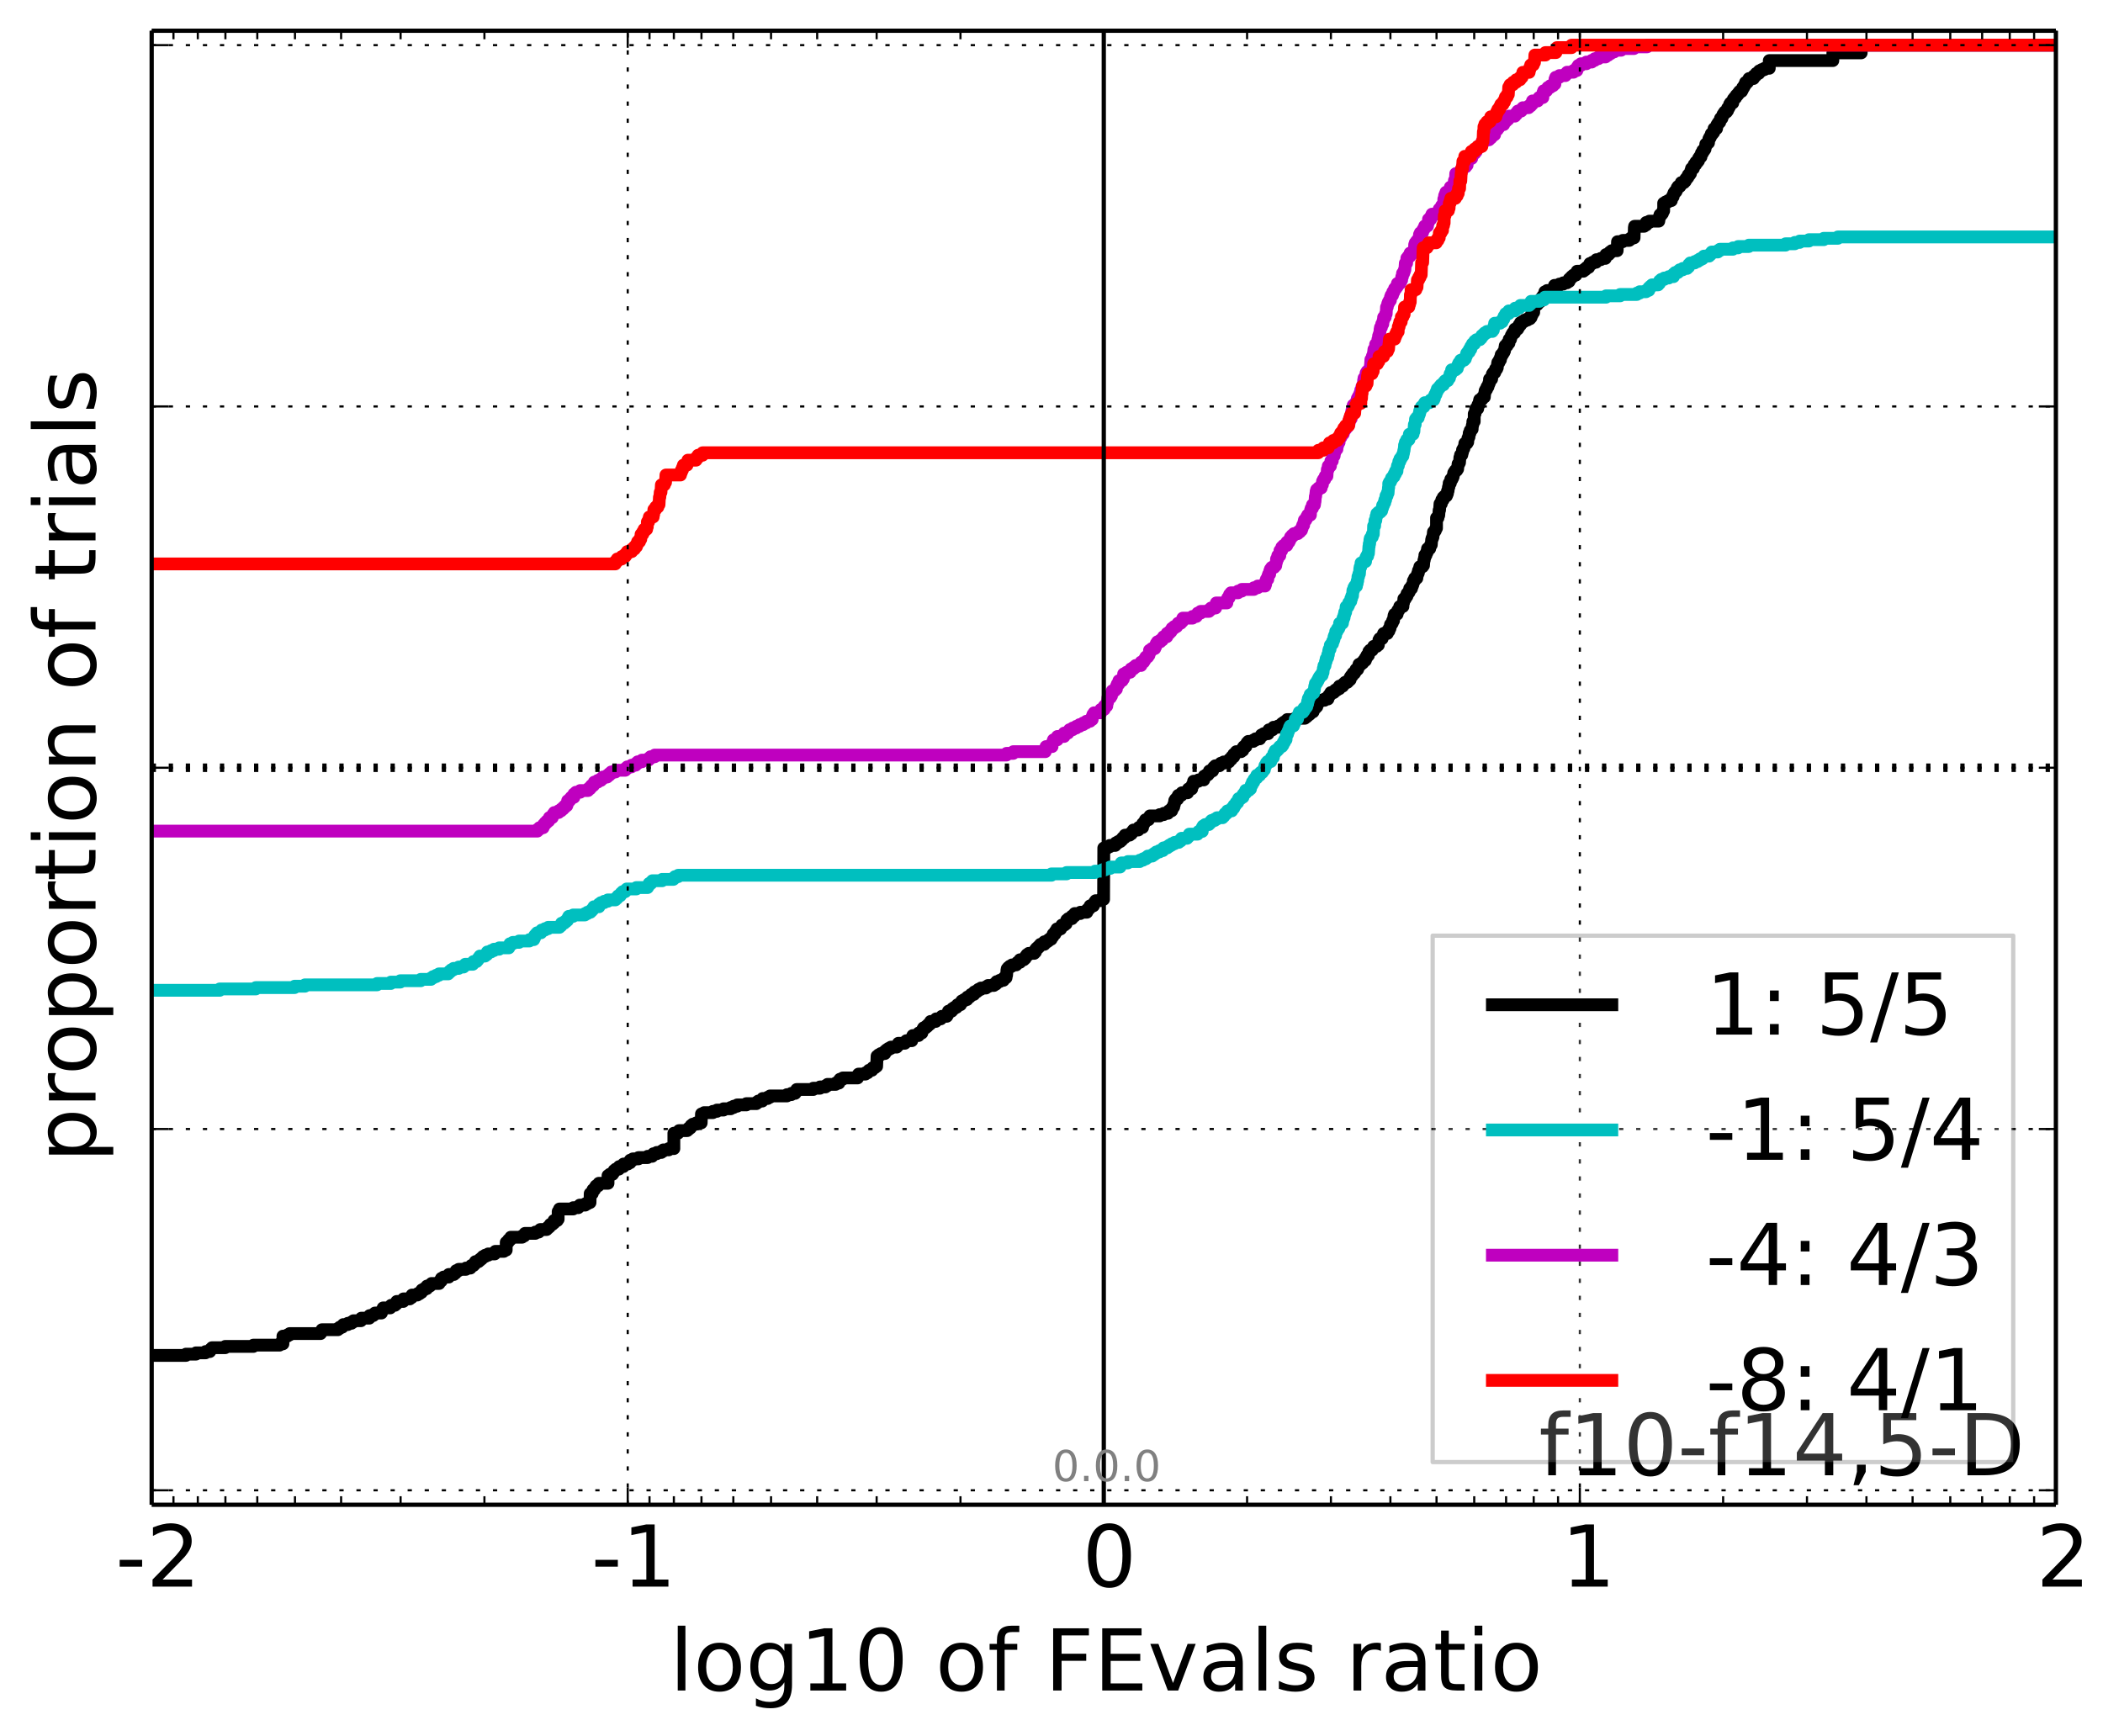 <?xml version="1.0" encoding="utf-8" standalone="no"?>
<!DOCTYPE svg PUBLIC "-//W3C//DTD SVG 1.1//EN"
  "http://www.w3.org/Graphics/SVG/1.1/DTD/svg11.dtd">
<!-- Created with matplotlib (http://matplotlib.org/) -->
<svg height="407pt" version="1.1" viewBox="0 0 493 407" width="493pt" xmlns="http://www.w3.org/2000/svg" xmlns:xlink="http://www.w3.org/1999/xlink">
 <defs>
  <style type="text/css">
*{stroke-linecap:butt;stroke-linejoin:round;}
  </style>
 </defs>
 <g id="figure_1">
  <g id="patch_1">
   <path d="
M0 407.712
L493.784 407.712
L493.784 0
L0 0
z
" style="fill:#ffffff;"/>
  </g>
  <g id="axes_1">
   <g id="patch_2">
    <path d="
M35.556 352.8
L481.956 352.8
L481.956 7.2
L35.556 7.2
z
" style="fill:#ffffff;"/>
   </g>
   <g id="line2d_1">
    <path clip-path="url(#p96d9120af0)" d="
M35.556 317.788
L43.603 317.788
L43.603 317.487
L45.943 317.487
L45.943 317.186
L48.179 317.186
L48.179 316.885
L49.178 316.885
L49.178 316.584
L49.394 316.584
L49.394 316.282
L49.703 316.282
L49.703 315.981
L52.788 315.981
L52.788 315.68
L59.391 315.68
L59.391 315.379
L65.535 315.379
L65.535 315.078
L66.327 315.078
L66.327 313.271
L67.382 313.271
L67.382 312.969
L67.907 312.969
L67.907 312.668
L75.144 312.668
L75.144 312.367
L75.368 312.367
L75.469 311.765
L79.21 311.765
L79.21 311.464
L79.645 311.464
L79.645 311.162
L80.252 311.162
L80.252 310.861
L80.476 310.861
L80.476 310.56
L81.532 310.56
L81.532 310.259
L82.395 310.259
L82.395 309.958
L82.857 309.958
L82.857 309.656
L84.607 309.656
L84.712 309.054
L86.571 309.054
L86.64 308.452
L87.503 308.452
L87.503 308.151
L87.895 308.151
L87.895 307.849
L89.423 307.849
L89.47 307.247
L89.716 307.247
L89.821 306.645
L91.48 306.645
L91.48 306.344
L91.679 306.344
L91.679 306.042
L92.591 306.042
L92.591 305.741
L92.949 305.741
L93.003 305.139
L94.531 305.139
L94.579 304.536
L96.061 304.536
L96.061 304.235
L96.505 304.235
L96.588 303.633
L97.84 303.633
L97.84 303.332
L98.359 303.332
L98.359 303.031
L98.802 303.031
L98.902 302.428
L99.427 302.428
L99.427 302.127
L100.059 302.127
L100.094 301.525
L100.811 301.525
L100.811 301.224
L101.17 301.224
L101.17 300.922
L102.948 300.922
L102.948 300.621
L103.091 300.621
L103.091 300.32
L103.467 300.32
L103.48 299.718
L103.984 299.718
L103.984 299.416
L105.203 299.416
L105.206 298.814
L106.41 298.814
L106.41 298.513
L106.775 298.513
L106.775 298.212
L106.935 298.212
L106.935 297.911
L107.525 297.911
L107.525 297.609
L109.227 297.609
L109.227 297.308
L110.272 297.308
L110.272 297.007
L110.491 297.007
L110.491 296.706
L111.016 296.706
L111.016 296.405
L111.306 296.405
L111.306 296.104
L111.448 296.104
L111.448 295.802
L112.183 295.802
L112.183 295.501
L112.541 295.501
L112.541 295.2
L112.911 295.2
L112.911 294.899
L113.213 294.899
L113.213 294.598
L113.738 294.598
L113.738 294.296
L114.454 294.296
L114.454 293.995
L115.97 293.995
L115.97 293.694
L116.124 293.694
L116.124 293.393
L118.116 293.393
L118.116 293.092
L118.668 293.092
L118.668 291.285
L119.117 291.285
L119.218 290.682
L119.642 290.682
L119.743 290.08
L122.379 290.08
L122.379 289.779
L122.904 289.779
L122.904 289.478
L123.072 289.478
L123.072 289.176
L125.484 289.176
L125.484 288.875
L126.293 288.875
L126.293 288.574
L126.651 288.574
L126.651 288.273
L128.15 288.273
L128.15 287.972
L128.478 287.972
L128.478 287.671
L128.819 287.671
L128.819 287.369
L129.003 287.369
L129.003 287.068
L129.505 287.068
L129.505 286.767
L129.863 286.767
L129.864 286.165
L130.64 286.165
L130.64 285.864
L130.848 285.864
L130.848 284.056
L131.04 284.056
L131.04 283.755
L131.165 283.755
L131.165 283.454
L134.373 283.454
L134.373 283.153
L135.562 283.153
L135.562 282.852
L135.91 282.852
L135.91 282.551
L137.181 282.551
L137.181 282.249
L137.708 282.249
L137.708 281.948
L138.32 281.948
L138.355 279.84
L138.85 279.84
L138.88 279.238
L139.008 279.238
L139.008 278.936
L139.375 278.936
L139.375 278.635
L139.533 278.635
L139.533 278.334
L139.722 278.334
L139.722 278.033
L140.247 278.033
L140.247 277.732
L140.393 277.732
L140.393 277.431
L142.537 277.431
L142.537 275.624
L142.929 275.624
L142.929 275.322
L143.608 275.322
L143.608 275.021
L143.809 275.021
L143.809 274.72
L143.973 274.72
L143.973 274.419
L144.332 274.419
L144.332 274.118
L145.076 274.118
L145.149 273.515
L146.141 273.515
L146.176 272.913
L147.185 272.913
L147.185 272.612
L147.721 272.612
L147.742 272.009
L148.361 272.009
L148.361 271.708
L149.672 271.708
L149.672 271.407
L151.818 271.407
L151.818 271.106
L152.884 271.106
L152.884 270.805
L153.169 270.805
L153.169 270.504
L153.965 270.504
L153.965 270.202
L155.03 270.202
L155.03 269.901
L155.502 269.901
L155.502 269.6
L156.757 269.6
L156.757 269.299
L157.971 269.299
L157.971 265.685
L158.96 265.685
L158.96 265.384
L159.186 265.384
L159.186 265.082
L161.103 265.082
L161.103 264.781
L161.461 264.781
L161.461 264.48
L161.851 264.48
L161.851 264.179
L162.013 264.179
L162.013 263.878
L162.398 263.878
L162.398 263.576
L163.2 263.576
L163.2 263.275
L164.38 263.275
L164.443 261.167
L165.063 261.167
L165.063 260.866
L167.112 260.866
L167.112 260.565
L168.074 260.565
L168.074 260.264
L169.611 260.264
L169.611 259.962
L171.286 259.962
L171.286 259.661
L171.991 259.661
L171.991 259.36
L172.823 259.36
L172.823 259.059
L174.962 259.059
L174.962 258.758
L177.31 258.758
L177.31 258.456
L177.738 258.456
L177.738 258.155
L178.699 258.155
L178.783 257.553
L179.959 257.553
L179.959 257.252
L180.522 257.252
L180.522 256.951
L184.482 256.951
L184.482 256.649
L185.508 256.649
L185.508 256.348
L186.393 256.348
L186.393 256.047
L186.627 256.047
L186.627 255.746
L186.764 255.746
L186.764 255.445
L190.643 255.445
L190.643 255.144
L192.227 255.144
L192.227 254.842
L193.533 254.842
L193.533 254.541
L193.995 254.541
L193.995 254.24
L195.9 254.24
L195.9 253.939
L196.661 253.939
L196.673 253.336
L196.904 253.336
L196.904 253.035
L197.579 253.035
L197.579 252.734
L201.041 252.734
L201.042 252.132
L201.266 252.132
L201.266 251.831
L202.884 251.831
L202.884 251.529
L203.408 251.529
L203.408 251.228
L203.712 251.228
L203.712 250.927
L204.421 250.927
L204.421 250.626
L204.598 250.626
L204.598 250.325
L205.122 250.325
L205.122 250.024
L205.51 250.024
L205.609 247.614
L205.967 247.614
L205.967 247.313
L206.482 247.313
L206.482 247.012
L207.43 247.012
L207.489 246.409
L207.844 246.409
L207.844 246.108
L208.293 246.108
L208.293 245.807
L208.853 245.807
L208.853 245.506
L210.211 245.506
L210.211 245.205
L210.505 245.205
L210.61 244.602
L212.119 244.602
L212.119 244.301
L212.469 244.301
L212.469 244
L213.748 244
L213.849 243.096
L213.99 243.096
L213.99 242.795
L215.32 242.795
L215.368 242.193
L216.114 242.193
L216.216 241.591
L216.325 241.591
L216.325 241.289
L216.497 241.289
L216.497 240.988
L217.01 240.988
L217.01 240.687
L217.377 240.687
L217.377 240.386
L217.69 240.386
L217.69 240.085
L218.071 240.085
L218.156 239.482
L219.376 239.482
L219.453 238.88
L220.542 238.88
L220.542 238.579
L220.793 238.579
L220.793 238.278
L221.959 238.278
L221.959 237.976
L222.135 237.976
L222.245 237.374
L222.337 237.374
L222.337 237.073
L223.109 237.073
L223.109 236.772
L223.289 236.772
L223.289 236.471
L223.737 236.471
L223.737 236.169
L224.256 236.169
L224.256 235.868
L224.465 235.868
L224.465 235.567
L225.161 235.567
L225.271 234.965
L225.475 234.965
L225.475 234.664
L225.992 234.664
L225.992 234.362
L226.696 234.362
L226.798 233.76
L227.334 233.76
L227.334 233.459
L227.638 233.459
L227.638 233.158
L228.303 233.158
L228.303 232.856
L228.423 232.856
L228.423 232.555
L228.988 232.555
L228.988 232.254
L229.379 232.254
L229.379 231.953
L229.958 231.953
L229.958 231.652
L231.133 231.652
L231.133 231.351
L231.633 231.351
L231.633 231.049
L232.986 231.049
L232.986 230.748
L233.481 230.748
L233.481 230.447
L233.638 230.447
L233.638 230.146
L234.353 230.146
L234.353 229.845
L235.232 229.845
L235.232 229.544
L235.353 229.544
L235.353 229.242
L235.847 229.242
L235.931 228.64
L235.976 228.64
L236.057 227.435
L236.118 227.435
L236.118 227.134
L236.36 227.134
L236.36 226.833
L236.72 226.833
L236.72 226.532
L237.24 226.532
L237.24 226.231
L238.22 226.231
L238.22 225.929
L238.501 225.929
L238.501 225.628
L239.104 225.628
L239.104 225.026
L240.012 225.026
L240.012 224.725
L240.34 224.725
L240.34 224.424
L240.514 224.424
L240.514 224.122
L240.738 224.122
L240.738 223.821
L241.167 223.821
L241.167 223.52
L242.448 223.52
L242.448 223.219
L242.734 223.219
L242.74 222.616
L242.984 222.616
L242.984 222.315
L243.322 222.315
L243.322 222.014
L243.626 222.014
L243.626 221.713
L243.89 221.713
L243.89 221.412
L244.813 221.412
L244.813 220.809
L245.538 220.809
L245.538 220.508
L245.935 220.508
L245.935 220.207
L246.429 220.207
L246.429 219.906
L246.587 219.906
L246.587 219.605
L246.821 219.605
L246.901 219.002
L247.302 219.002
L247.39 218.4
L247.707 218.4
L247.765 217.798
L248.638 217.798
L248.74 217.195
L248.927 217.195
L248.927 216.894
L249.543 216.894
L249.543 216.593
L249.92 216.593
L249.977 215.991
L250.082 215.991
L250.082 215.689
L250.429 215.689
L250.429 215.388
L251.285 215.388
L251.285 214.786
L251.9 214.786
L251.941 214.184
L253.264 214.184
L253.264 213.882
L254.792 213.882
L254.84 213.28
L255.164 213.28
L255.164 212.979
L255.447 212.979
L255.548 212.376
L256.332 212.376
L256.434 211.774
L256.626 211.774
L256.626 211.473
L256.849 211.473
L256.849 211.172
L257.999 211.172
L257.999 210.871
L258.709 210.871
L258.756 198.824
L259.594 198.824
L259.594 198.522
L260.161 198.522
L260.161 198.221
L261.431 198.221
L261.431 197.92
L261.57 197.92
L261.57 197.619
L262.1 197.619
L262.1 197.318
L262.636 197.318
L262.636 197.016
L262.973 197.016
L262.973 196.715
L263.209 196.715
L263.209 196.414
L263.631 196.414
L263.728 195.812
L264.808 195.812
L264.808 195.511
L265.228 195.511
L265.228 195.209
L265.464 195.209
L265.464 194.908
L265.693 194.908
L265.693 194.607
L266.853 194.607
L266.853 194.306
L266.97 194.306
L266.97 194.005
L267.856 194.005
L267.88 193.101
L268.206 193.101
L268.206 192.8
L268.371 192.8
L268.371 192.499
L268.529 192.499
L268.529 192.198
L269.243 192.198
L269.243 191.896
L269.422 191.896
L269.422 191.595
L269.571 191.595
L269.571 191.294
L271.859 191.294
L271.859 190.993
L272.815 190.993
L272.815 190.692
L273.789 190.692
L273.789 190.391
L274.016 190.391
L274.016 190.089
L274.678 190.089
L274.685 189.487
L274.951 189.487
L274.951 189.186
L275.154 189.186
L275.18 188.584
L275.309 188.584
L275.388 187.68
L275.571 187.68
L275.571 187.379
L276.052 187.379
L276.065 186.776
L276.223 186.776
L276.223 186.475
L276.938 186.475
L276.938 186.174
L277.058 186.174
L277.058 185.873
L278.408 185.873
L278.408 185.271
L278.592 185.271
L278.592 184.969
L279.367 184.969
L279.469 184.066
L279.73 184.066
L279.807 183.162
L280.945 183.162
L280.945 182.861
L282.191 182.861
L282.287 181.958
L282.769 181.958
L282.769 181.656
L283.2 181.656
L283.2 181.355
L283.448 181.355
L283.515 180.753
L284.27 180.753
L284.339 180.151
L284.566 180.151
L284.566 179.849
L284.88 179.849
L284.88 179.548
L285.84 179.548
L285.84 179.247
L286.17 179.247
L286.17 178.946
L286.858 178.946
L286.858 178.645
L288.094 178.645
L288.196 178.042
L288.647 178.042
L288.647 177.741
L288.759 177.741
L288.759 177.44
L289.223 177.44
L289.223 176.838
L289.581 176.838
L289.581 176.536
L289.804 176.536
L289.804 176.235
L290.942 176.235
L290.942 175.934
L291.356 175.934
L291.369 175.332
L291.587 175.332
L291.587 175.031
L292.074 175.031
L292.176 174.428
L292.351 174.428
L292.351 174.127
L292.631 174.127
L292.631 173.826
L293.807 173.826
L293.807 173.525
L294.33 173.525
L294.33 173.224
L295.336 173.224
L295.336 172.922
L295.496 172.922
L295.496 172.621
L295.695 172.621
L295.695 172.32
L296.231 172.32
L296.231 172.019
L297.273 172.019
L297.374 171.416
L297.456 171.416
L297.456 171.115
L298.33 171.115
L298.33 170.814
L298.547 170.814
L298.547 170.513
L299.618 170.513
L299.618 170.212
L300.476 170.212
L300.535 169.609
L300.973 169.609
L300.973 169.308
L301.435 169.308
L301.435 169.007
L301.761 169.007
L301.761 168.706
L303.597 168.706
L303.597 168.405
L305.882 168.405
L305.882 168.104
L306.294 168.104
L306.294 167.802
L306.634 167.802
L306.634 167.501
L307.02 167.501
L307.02 167.2
L307.333 167.2
L307.333 166.899
L307.828 166.899
L307.844 166.296
L307.985 166.296
L307.985 165.995
L308.411 165.995
L308.411 165.694
L308.7 165.694
L308.796 165.092
L308.929 165.092
L308.929 164.791
L309.153 164.791
L309.233 164.188
L310.509 164.188
L310.509 163.887
L311.312 163.887
L311.334 163.285
L311.558 163.285
L311.558 162.984
L311.807 162.984
L311.807 162.682
L311.965 162.682
L311.965 162.381
L312.679 162.381
L312.679 162.08
L313.012 162.08
L313.012 161.779
L313.45 161.779
L313.45 161.478
L313.982 161.478
L313.982 160.875
L314.773 160.875
L314.773 160.574
L314.997 160.574
L314.997 160.273
L315.317 160.273
L315.317 159.972
L315.882 159.972
L315.882 159.671
L316.18 159.671
L316.18 159.369
L316.511 159.369
L316.533 158.767
L316.732 158.767
L316.732 158.466
L317.006 158.466
L317.006 158.165
L317.164 158.165
L317.164 157.864
L317.537 157.864
L317.537 157.562
L317.722 157.562
L317.722 157.261
L317.878 157.261
L317.878 156.96
L318.269 156.96
L318.269 156.659
L318.392 156.659
L318.497 156.056
L318.585 156.056
L318.585 155.755
L319.102 155.755
L319.102 155.454
L319.474 155.454
L319.474 155.153
L319.698 155.153
L319.698 154.852
L320.086 154.852
L320.1 154.249
L320.356 154.249
L320.453 153.647
L320.797 153.647
L320.903 152.744
L321.161 152.744
L321.161 152.442
L321.68 152.442
L321.68 152.141
L321.873 152.141
L321.873 151.84
L322.024 151.84
L322.024 151.539
L322.761 151.539
L322.761 151.238
L323.119 151.238
L323.208 150.334
L323.255 150.334
L323.255 150.033
L323.428 150.033
L323.428 149.732
L324.012 149.732
L324.085 149.129
L324.236 149.129
L324.342 148.527
L325.233 148.527
L325.264 147.925
L325.613 147.925
L325.661 147.322
L325.862 147.322
L325.968 146.419
L326.2 146.419
L326.2 146.118
L326.393 146.118
L326.462 145.515
L326.686 145.515
L326.751 144.612
L326.802 144.612
L326.802 144.311
L326.918 144.311
L326.918 144.009
L327.524 144.009
L327.553 143.407
L327.67 143.407
L327.67 143.106
L327.909 143.106
L327.909 142.805
L328.056 142.805
L328.133 142.202
L328.884 142.202
L328.937 141.299
L329.043 141.299
L329.1 140.395
L329.451 140.395
L329.451 140.094
L329.592 140.094
L329.592 139.793
L329.826 139.793
L329.846 139.191
L330.093 139.191
L330.093 138.889
L330.317 138.889
L330.317 138.588
L330.455 138.588
L330.471 137.986
L330.901 137.986
L330.918 137.384
L331.109 137.384
L331.109 137.082
L331.224 137.082
L331.333 136.179
L331.61 136.179
L331.625 135.576
L332.144 135.576
L332.252 134.673
L332.362 134.673
L332.362 134.372
L332.493 134.372
L332.524 133.769
L332.667 133.769
L332.773 133.167
L332.849 133.167
L332.849 132.866
L333.504 132.866
L333.504 132.565
L333.713 132.565
L333.801 131.36
L333.879 131.36
L333.941 130.758
L334.027 130.758
L334.03 130.155
L334.296 130.155
L334.397 129.553
L334.549 129.553
L334.642 128.649
L335.16 128.649
L335.242 128.047
L335.356 128.047
L335.356 127.746
L335.534 127.746
L335.618 126.541
L335.691 126.541
L335.691 126.24
L335.81 126.24
L335.81 125.939
L335.925 125.939
L336.03 124.734
L336.285 124.734
L336.285 124.433
L336.481 124.433
L336.481 124.132
L336.601 124.132
L336.601 123.831
L336.757 123.831
L336.761 121.421
L337.099 121.421
L337.187 120.819
L337.282 120.819
L337.372 119.614
L337.469 119.614
L337.573 118.108
L337.888 118.108
L337.988 117.205
L338.315 117.205
L338.326 116.602
L338.636 116.602
L338.636 116.301
L339.077 116.301
L339.077 116
L339.212 116
L339.212 115.699
L339.324 115.699
L339.335 115.096
L339.464 115.096
L339.556 114.193
L339.662 114.193
L339.724 113.289
L340.001 113.289
L340.105 112.386
L340.392 112.386
L340.392 112.085
L340.538 112.085
L340.538 111.784
L340.659 111.784
L340.74 111.181
L340.788 111.181
L340.788 110.88
L340.968 110.88
L340.968 110.579
L341.176 110.579
L341.176 110.278
L341.52 110.278
L341.52 109.976
L341.708 109.976
L341.807 108.772
L342.006 108.772
L342.006 108.471
L342.149 108.471
L342.235 107.266
L342.299 107.266
L342.391 106.664
L342.689 106.664
L342.797 106.061
L342.844 106.061
L342.857 105.459
L343.029 105.459
L343.029 105.158
L343.18 105.158
L343.286 104.555
L343.364 104.555
L343.394 103.953
L343.899 103.953
L343.899 103.652
L344.074 103.652
L344.122 102.748
L344.244 102.748
L344.244 102.447
L344.372 102.447
L344.425 101.544
L344.61 101.544
L344.646 100.941
L344.87 100.941
L344.87 100.64
L345.115 100.64
L345.147 99.737
L345.239 99.737
L345.277 98.833
L345.598 98.833
L345.598 97.026
L345.785 97.026
L345.851 96.424
L345.9 96.424
L345.953 95.821
L346.419 95.821
L346.468 94.918
L346.715 94.918
L346.804 94.014
L346.875 94.014
L346.875 93.713
L347.379 93.713
L347.379 93.412
L347.554 93.412
L347.554 93.111
L347.97 93.111
L348.044 92.207
L348.09 92.207
L348.155 91.605
L348.312 91.605
L348.312 91.303
L348.508 91.303
L348.599 90.701
L348.826 90.701
L348.927 90.099
L349.032 90.099
L349.032 89.798
L349.157 89.798
L349.185 88.894
L349.676 88.894
L349.775 87.991
L349.852 87.991
L349.852 87.689
L350.053 87.689
L350.053 87.388
L350.401 87.388
L350.401 87.087
L350.529 87.087
L350.604 86.485
L350.891 86.485
L350.891 86.183
L351.011 86.183
L351.068 85.28
L351.123 85.28
L351.123 84.979
L351.412 84.979
L351.483 84.376
L351.744 84.376
L351.75 83.774
L351.897 83.774
L351.918 83.172
L352.214 83.172
L352.214 82.871
L352.388 82.871
L352.388 82.569
L352.579 82.569
L352.579 82.268
L352.708 82.268
L352.809 81.365
L352.859 81.365
L352.859 81.064
L353.308 81.064
L353.361 80.461
L353.742 80.461
L353.794 79.558
L354.109 79.558
L354.214 78.955
L354.297 78.955
L354.297 78.654
L354.461 78.654
L354.461 78.353
L354.635 78.353
L354.635 78.052
L355.044 78.052
L355.138 77.148
L355.799 77.148
L355.799 76.847
L355.97 76.847
L356.072 76.245
L356.413 76.245
L356.443 75.642
L356.932 75.642
L356.932 75.341
L357.396 75.341
L357.396 75.04
L358.087 75.04
L358.087 74.739
L358.668 74.739
L358.668 74.438
L358.924 74.438
L358.972 73.835
L359.182 73.835
L359.286 73.233
L359.541 73.233
L359.541 71.426
L360.381 71.426
L360.397 70.823
L360.981 70.823
L361.064 70.221
L361.317 70.221
L361.317 69.92
L361.52 69.92
L361.52 69.619
L361.741 69.619
L361.741 69.318
L361.952 69.318
L361.952 69.016
L362.069 69.016
L362.159 68.414
L362.678 68.414
L362.678 68.113
L363.811 68.113
L363.811 67.812
L364.231 67.812
L364.231 67.511
L364.39 67.511
L364.414 66.908
L365.563 66.908
L365.563 66.607
L366.477 66.607
L366.477 66.306
L367.341 66.306
L367.341 66.005
L367.829 66.005
L367.86 65.402
L368.175 65.402
L368.175 65.101
L368.466 65.101
L368.466 64.8
L368.826 64.8
L368.826 64.499
L369.439 64.499
L369.439 64.198
L369.596 64.198
L369.596 63.897
L369.712 63.897
L369.712 63.595
L371.189 63.595
L371.189 63.294
L371.597 63.294
L371.597 62.993
L371.946 62.993
L371.946 62.692
L372.441 62.692
L372.441 62.391
L372.599 62.391
L372.7 61.788
L373.313 61.788
L373.313 61.487
L374.165 61.487
L374.237 60.885
L375.26 60.885
L375.26 60.584
L376.334 60.584
L376.423 59.981
L376.475 59.981
L376.475 59.68
L377.143 59.68
L377.143 59.379
L377.41 59.379
L377.41 59.078
L377.819 59.078
L377.819 58.776
L379.105 58.776
L379.193 56.668
L380.416 56.668
L380.416 56.367
L381.935 56.367
L381.935 56.066
L382.353 56.066
L382.353 55.765
L383.072 55.765
L383.137 53.355
L383.186 53.355
L383.186 53.054
L385.426 53.054
L385.426 52.753
L385.907 52.753
L385.908 52.151
L386.659 52.151
L386.659 51.849
L388.865 51.849
L388.939 51.247
L388.979 51.247
L389.041 50.645
L389.143 50.645
L389.143 50.343
L389.503 50.343
L389.503 50.042
L389.732 50.042
L389.832 49.44
L390.008 49.44
L390.008 47.633
L390.475 47.633
L390.475 47.332
L391.054 47.332
L391.054 47.031
L391.811 47.031
L391.913 46.428
L392.012 46.428
L392.012 46.127
L392.226 46.127
L392.303 45.525
L392.418 45.525
L392.418 45.224
L392.623 45.224
L392.623 44.922
L392.905 44.922
L392.905 44.621
L393.056 44.621
L393.056 44.32
L393.171 44.32
L393.171 44.019
L393.373 44.019
L393.373 43.718
L393.808 43.718
L393.808 43.416
L394.028 43.416
L394.126 42.814
L394.781 42.814
L394.781 42.513
L395.073 42.513
L395.073 42.212
L395.201 42.212
L395.201 41.911
L395.451 41.911
L395.451 41.609
L395.695 41.609
L395.779 41.007
L396.089 41.007
L396.089 40.706
L396.296 40.706
L396.344 40.103
L396.446 40.103
L396.532 39.501
L396.982 39.501
L397.061 38.899
L397.154 38.899
L397.154 38.598
L397.512 38.598
L397.565 37.995
L397.954 37.995
L397.954 37.694
L398.179 37.694
L398.203 37.092
L398.402 37.092
L398.402 36.791
L398.754 36.791
L398.855 35.887
L399.134 35.887
L399.176 35.285
L399.507 35.285
L399.507 34.983
L399.705 34.983
L399.772 34.381
L399.85 34.381
L399.885 33.779
L400.226 33.779
L400.226 33.478
L400.523 33.478
L400.602 32.574
L400.745 32.574
L400.745 32.273
L400.926 32.273
L400.926 31.972
L401.065 31.972
L401.172 31.369
L401.495 31.369
L401.495 31.068
L401.732 31.068
L401.818 30.165
L402.409 30.165
L402.495 29.261
L402.68 29.261
L402.68 28.96
L402.882 28.96
L402.882 28.659
L403.161 28.659
L403.246 28.056
L403.335 28.056
L403.335 27.755
L403.665 27.755
L403.775 27.153
L403.902 27.153
L403.902 26.852
L404.098 26.852
L404.098 26.551
L404.303 26.551
L404.303 26.249
L404.765 26.249
L404.765 25.948
L404.991 25.948
L404.997 25.346
L405.276 25.346
L405.276 25.045
L405.441 25.045
L405.471 24.442
L405.658 24.442
L405.658 24.141
L406.212 24.141
L406.221 23.539
L406.334 23.539
L406.334 23.238
L406.566 23.238
L406.566 22.936
L406.879 22.936
L406.879 22.635
L407.026 22.635
L407.026 22.334
L407.317 22.334
L407.317 22.033
L407.556 22.033
L407.556 21.732
L407.781 21.732
L407.781 21.431
L408.28 21.431
L408.28 21.129
L408.448 21.129
L408.532 20.527
L408.774 20.527
L408.774 20.226
L408.932 20.226
L408.932 19.925
L409.125 19.925
L409.199 19.322
L409.647 19.322
L409.647 19.021
L409.876 19.021
L409.876 18.72
L410.002 18.72
L410.002 18.419
L411.05 18.419
L411.097 17.817
L411.544 17.817
L411.544 17.515
L411.702 17.515
L411.702 17.214
L412.312 17.214
L412.417 16.612
L412.979 16.612
L412.979 16.311
L413.656 16.311
L413.656 16.009
L414.766 16.009
L414.766 14.202
L429.669 14.202
L429.669 12.395
L436.319 12.395
L436.319 10.588
L481.956 10.588
L481.956 10.588" style="fill:none;stroke:#000000;stroke-linecap:square;stroke-width:3.0;"/>
   </g>
   <g id="line2d_2"/>
   <g id="line2d_3">
    <path clip-path="url(#p96d9120af0)" d="
M35.556 232.188
L51.51 232.188
L51.51 231.867
L59.963 231.867
L59.963 231.546
L69.057 231.546
L69.057 231.225
L71.486 231.225
L71.486 230.904
L88.399 230.904
L88.399 230.583
L91.624 230.583
L91.624 230.261
L93.833 230.261
L93.833 229.94
L98.628 229.94
L98.628 229.619
L101.032 229.619
L101.032 229.298
L101.514 229.298
L101.514 228.977
L102.241 228.977
L102.241 228.656
L102.904 228.656
L102.904 228.335
L105.063 228.335
L105.063 228.013
L105.411 228.013
L105.411 227.692
L105.787 227.692
L105.787 227.371
L106.32 227.371
L106.32 227.05
L107.531 227.05
L107.531 226.729
L108.665 226.729
L108.665 226.408
L109.055 226.408
L109.055 226.086
L110.841 226.086
L110.841 225.765
L110.984 225.765
L110.984 225.444
L111.743 225.444
L111.743 225.123
L112.023 225.123
L112.023 224.802
L112.265 224.802
L112.265 224.481
L112.503 224.481
L112.503 224.159
L113.706 224.159
L113.706 223.838
L114.148 223.838
L114.234 223.196
L115.114 223.196
L115.114 222.875
L115.796 222.875
L115.796 222.554
L117.017 222.554
L117.017 222.233
L119.284 222.233
L119.284 221.911
L119.435 221.911
L119.53 221.269
L120.212 221.269
L120.212 220.948
L121.688 220.948
L121.688 220.627
L124.099 220.627
L124.099 220.306
L125.138 220.306
L125.138 219.984
L125.296 219.984
L125.343 219.342
L125.618 219.342
L125.618 219.021
L125.911 219.021
L125.911 218.7
L126.821 218.7
L126.821 218.379
L126.976 218.379
L126.976 218.057
L127.747 218.057
L127.747 217.736
L128.512 217.736
L128.512 217.415
L131.148 217.415
L131.148 217.094
L131.513 217.094
L131.513 216.773
L131.64 216.773
L131.64 216.452
L132.279 216.452
L132.279 216.13
L132.679 216.13
L132.679 215.809
L133.035 215.809
L133.035 215.488
L133.159 215.488
L133.159 215.167
L133.327 215.167
L133.327 214.846
L134.362 214.846
L134.362 214.525
L137.104 214.525
L137.104 214.204
L137.699 214.204
L137.699 213.882
L138.411 213.882
L138.411 213.561
L138.738 213.561
L138.738 213.24
L139.026 213.24
L139.026 212.919
L139.218 212.919
L139.218 212.598
L140.413 212.598
L140.421 211.955
L140.868 211.955
L140.868 211.634
L141.627 211.634
L141.627 211.313
L142.479 211.313
L142.479 210.992
L144.263 210.992
L144.263 210.671
L144.628 210.671
L144.628 210.35
L144.901 210.35
L144.901 210.028
L145.394 210.028
L145.394 209.707
L145.614 209.707
L145.614 209.386
L145.952 209.386
L145.952 209.065
L146.567 209.065
L146.567 208.744
L146.927 208.744
L146.927 208.423
L149.168 208.423
L149.168 208.101
L151.804 208.101
L151.804 207.78
L152.011 207.78
L152.011 207.459
L152.169 207.459
L152.169 207.138
L152.626 207.138
L152.626 206.817
L152.935 206.817
L152.935 206.496
L155.227 206.496
L155.227 206.175
L157.863 206.175
L157.863 205.853
L158.228 205.853
L158.228 205.532
L158.994 205.532
L158.994 205.211
L246.488 205.211
L246.488 204.89
L250.032 204.89
L250.032 204.569
L256.717 204.569
L256.717 204.248
L258.409 204.248
L258.409 203.926
L259.122 203.926
L259.122 203.605
L260.261 203.605
L260.261 203.284
L262.569 203.284
L262.665 202.642
L262.831 202.642
L262.831 202.321
L264.409 202.321
L264.409 201.999
L267.183 201.999
L267.183 201.678
L267.953 201.678
L267.953 201.357
L268.638 201.357
L268.638 201.036
L269.074 201.036
L269.074 200.715
L270.112 200.715
L270.112 200.394
L270.592 200.394
L270.592 200.072
L271.043 200.072
L271.043 199.751
L271.795 199.751
L271.795 199.43
L272.617 199.43
L272.617 199.109
L272.759 199.109
L272.759 198.788
L273.656 198.788
L273.656 198.467
L274.136 198.467
L274.136 198.146
L274.683 198.146
L274.683 197.824
L275.339 197.824
L275.339 197.503
L276.33 197.503
L276.33 197.182
L276.79 197.182
L276.79 196.861
L276.979 196.861
L276.979 196.54
L278.301 196.54
L278.301 196.219
L278.616 196.219
L278.616 195.897
L278.803 195.897
L278.803 195.576
L280.742 195.576
L280.742 195.255
L280.995 195.255
L280.995 194.934
L281.841 194.934
L281.845 193.97
L282.033 193.97
L282.033 193.649
L282.513 193.649
L282.513 193.328
L283.385 193.328
L283.385 193.007
L283.717 193.007
L283.717 192.686
L284 192.686
L284 192.365
L284.768 192.365
L284.768 192.043
L285.296 192.043
L285.296 191.722
L286.601 191.722
L286.601 191.401
L286.929 191.401
L286.929 191.08
L287.155 191.08
L287.155 190.759
L287.544 190.759
L287.544 190.438
L287.744 190.438
L287.744 190.117
L288.759 190.117
L288.791 189.474
L289.238 189.474
L289.275 188.832
L289.602 188.832
L289.602 188.511
L289.77 188.511
L289.77 188.19
L290.145 188.19
L290.222 187.547
L290.368 187.547
L290.368 187.226
L290.917 187.226
L290.917 186.905
L291.394 186.905
L291.406 186.263
L291.666 186.263
L291.666 185.941
L292.017 185.941
L292.017 185.299
L292.781 185.299
L292.781 184.978
L293.146 184.978
L293.217 184.336
L293.323 184.336
L293.323 184.014
L293.532 184.014
L293.585 183.372
L293.912 183.372
L293.987 182.73
L294.249 182.73
L294.249 182.409
L294.631 182.409
L294.631 181.766
L295.307 181.766
L295.307 181.445
L295.472 181.445
L295.472 181.124
L295.921 181.124
L295.921 180.803
L296.146 180.803
L296.146 180.482
L296.408 180.482
L296.493 179.839
L296.531 179.839
L296.531 179.518
L296.755 179.518
L296.755 179.197
L296.869 179.197
L296.869 178.876
L297.131 178.876
L297.131 178.555
L297.92 178.555
L297.938 177.912
L298.086 177.912
L298.086 177.591
L298.522 177.591
L298.613 176.628
L298.875 176.628
L298.935 175.986
L299.451 175.986
L299.451 175.664
L299.748 175.664
L299.748 175.343
L300.01 175.343
L300.01 175.022
L300.535 175.022
L300.535 174.701
L300.76 174.701
L300.818 174.059
L301.108 174.059
L301.159 173.416
L301.484 173.416
L301.57 172.132
L301.841 172.132
L301.924 171.489
L302.065 171.489
L302.065 171.168
L302.186 171.168
L302.289 170.526
L302.454 170.526
L302.454 170.205
L303.228 170.205
L303.228 169.883
L303.348 169.883
L303.348 169.562
L303.514 169.562
L303.61 168.92
L303.652 168.92
L303.652 168.599
L304.178 168.599
L304.184 167.957
L304.362 167.957
L304.456 167.314
L304.58 167.314
L304.58 166.993
L305.438 166.993
L305.438 166.672
L305.679 166.672
L305.679 166.03
L306.101 166.03
L306.101 165.708
L306.336 165.708
L306.395 165.066
L306.538 165.066
L306.545 164.424
L306.684 164.424
L306.707 163.781
L306.879 163.781
L306.879 163.46
L307.06 163.46
L307.14 162.818
L307.545 162.818
L307.545 162.497
L307.962 162.497
L308.031 161.854
L308.1 161.854
L308.209 160.891
L308.26 160.891
L308.362 160.249
L308.608 160.249
L308.608 159.928
L308.804 159.928
L308.804 159.606
L308.984 159.606
L308.984 159.285
L309.134 159.285
L309.134 158.964
L309.321 158.964
L309.321 158.643
L309.558 158.643
L309.558 158.322
L309.938 158.322
L309.975 157.679
L310.157 157.679
L310.228 156.716
L310.307 156.716
L310.367 156.074
L310.613 156.074
L310.715 155.431
L310.728 155.431
L310.728 155.11
L310.875 155.11
L310.88 154.468
L311.091 154.468
L311.091 154.147
L311.256 154.147
L311.256 153.504
L311.406 153.504
L311.493 152.541
L311.583 152.541
L311.583 152.22
L311.801 152.22
L311.864 151.256
L312.114 151.256
L312.114 150.935
L312.38 150.935
L312.419 150.293
L312.598 150.293
L312.598 149.972
L312.714 149.972
L312.728 149.329
L312.835 149.329
L312.835 149.008
L313.104 149.008
L313.129 148.045
L313.438 148.045
L313.538 147.402
L313.828 147.402
L313.828 147.081
L313.969 147.081
L314.038 146.118
L314.711 146.118
L314.766 145.475
L314.848 145.475
L314.862 144.833
L315.089 144.833
L315.089 144.191
L315.227 144.191
L315.232 143.548
L315.462 143.548
L315.564 142.264
L315.982 142.264
L315.982 141.943
L316.145 141.943
L316.186 141.3
L316.442 141.3
L316.442 140.979
L316.663 140.979
L316.663 140.337
L316.847 140.337
L316.892 139.694
L317.069 139.694
L317.16 138.41
L317.31 138.41
L317.39 137.767
L317.569 137.767
L317.569 137.446
L317.991 137.446
L317.991 136.804
L318.158 136.804
L318.175 136.162
L318.29 136.162
L318.345 135.198
L318.484 135.198
L318.544 134.556
L318.69 134.556
L318.786 133.271
L318.841 133.271
L318.841 132.95
L318.993 132.95
L319.068 131.987
L319.582 131.987
L319.582 131.665
L320.118 131.665
L320.214 130.702
L320.369 130.702
L320.369 130.381
L320.61 130.381
L320.694 129.739
L320.803 129.739
L320.912 128.133
L320.96 128.133
L320.993 127.49
L321.081 127.49
L321.153 126.527
L321.231 126.527
L321.231 126.206
L321.446 126.206
L321.446 125.885
L321.709 125.885
L321.709 125.242
L321.947 125.242
L322.011 123.315
L322.252 123.315
L322.33 122.031
L322.524 122.031
L322.595 121.067
L322.727 121.067
L322.765 120.425
L323.113 120.425
L323.113 120.104
L323.581 120.104
L323.581 119.783
L323.894 119.783
L323.972 119.14
L324.097 119.14
L324.123 118.498
L324.334 118.498
L324.334 118.177
L324.456 118.177
L324.456 117.856
L324.636 117.856
L324.643 117.213
L324.834 117.213
L324.914 116.25
L325.164 116.25
L325.209 115.607
L325.406 115.607
L325.492 114.323
L325.547 114.323
L325.556 113.359
L325.707 113.359
L325.707 113.038
L325.946 113.038
L325.946 112.717
L326.096 112.717
L326.096 112.396
L326.216 112.396
L326.216 112.075
L326.488 112.075
L326.488 111.754
L326.794 111.754
L326.847 111.111
L327.128 111.111
L327.142 110.469
L327.49 110.469
L327.544 109.505
L327.612 109.505
L327.612 109.184
L327.816 109.184
L327.915 108.221
L328.155 108.221
L328.186 107.578
L328.448 107.578
L328.448 107.257
L328.627 107.257
L328.627 106.936
L328.869 106.936
L328.93 106.294
L329.011 106.294
L329.077 105.652
L329.143 105.652
L329.254 104.688
L329.262 104.688
L329.262 104.367
L329.385 104.367
L329.445 103.725
L329.686 103.725
L329.779 103.082
L330.299 103.082
L330.396 101.798
L331.262 101.798
L331.353 101.155
L331.459 101.155
L331.564 99.549
L331.757 99.549
L331.836 98.265
L332.076 98.265
L332.076 97.944
L332.474 97.944
L332.573 97.301
L332.681 97.301
L332.681 96.98
L332.801 96.98
L332.812 96.338
L332.99 96.338
L333.067 95.696
L333.218 95.696
L333.218 95.374
L333.808 95.374
L333.813 94.732
L333.997 94.732
L333.997 94.411
L335.109 94.411
L335.109 94.09
L335.38 94.09
L335.38 93.769
L336.11 93.769
L336.11 93.447
L336.256 93.447
L336.257 92.805
L336.399 92.805
L336.399 92.484
L336.641 92.484
L336.701 91.842
L336.901 91.842
L336.942 91.199
L337.271 91.199
L337.271 90.878
L337.527 90.878
L337.527 90.557
L337.787 90.557
L337.787 90.236
L338.377 90.236
L338.474 89.594
L338.748 89.594
L338.748 89.272
L339.39 89.272
L339.39 88.951
L339.54 88.951
L339.54 88.63
L339.802 88.63
L339.906 87.988
L339.934 87.988
L339.934 87.667
L340.178 87.667
L340.245 87.024
L340.301 87.024
L340.301 86.703
L341.261 86.703
L341.261 86.382
L341.635 86.382
L341.686 85.74
L341.834 85.74
L341.834 85.418
L341.985 85.418
L341.985 85.097
L342.299 85.097
L342.408 84.455
L343.223 84.455
L343.223 84.134
L343.52 84.134
L343.61 83.492
L343.762 83.492
L343.822 82.849
L344.063 82.849
L344.063 82.528
L344.421 82.528
L344.457 81.886
L344.797 81.886
L344.805 81.243
L345.043 81.243
L345.043 80.922
L345.181 80.922
L345.181 80.601
L345.668 80.601
L345.717 79.959
L346.125 79.959
L346.125 79.638
L346.925 79.638
L346.925 79.316
L347.241 79.316
L347.241 78.995
L347.367 78.995
L347.367 78.674
L347.73 78.674
L347.73 78.353
L348.06 78.353
L348.06 78.032
L348.569 78.032
L348.569 77.711
L349.843 77.711
L349.843 77.389
L350.085 77.389
L350.145 76.747
L350.236 76.747
L350.236 76.426
L350.385 76.426
L350.386 75.784
L351.66 75.784
L351.66 75.463
L352.164 75.463
L352.164 75.141
L352.287 75.141
L352.287 74.82
L352.529 74.82
L352.589 74.178
L352.83 74.178
L352.83 73.857
L352.962 73.857
L352.962 73.535
L353.689 73.535
L353.694 72.893
L355.133 72.893
L355.19 72.251
L356.134 72.251
L356.134 71.93
L356.411 71.93
L356.411 71.609
L358.487 71.609
L358.487 71.287
L358.835 71.287
L358.924 70.645
L360.931 70.645
L360.931 70.324
L361.924 70.324
L361.924 70.003
L362.144 70.003
L362.144 69.682
L376.498 69.682
L376.498 69.361
L379.807 69.361
L379.807 69.039
L383.717 69.039
L383.717 68.718
L384.381 68.718
L384.381 68.397
L385.888 68.397
L385.888 68.076
L386.539 68.076
L386.552 67.433
L386.887 67.433
L386.887 67.112
L387.263 67.112
L387.263 66.791
L388.711 66.791
L388.711 66.47
L389.007 66.47
L389.058 65.828
L389.434 65.828
L389.434 65.507
L390.141 65.507
L390.141 65.185
L391.178 65.185
L391.178 64.864
L392.313 64.864
L392.317 64.222
L392.678 64.222
L392.678 63.901
L393.342 63.901
L393.342 63.58
L393.741 63.58
L393.741 63.258
L394.489 63.258
L394.489 62.937
L395.501 62.937
L395.501 62.616
L395.848 62.616
L395.913 61.974
L396.224 61.974
L396.224 61.653
L397.272 61.653
L397.272 61.331
L397.968 61.331
L397.968 61.01
L398.493 61.01
L398.493 60.689
L399.103 60.689
L399.103 60.368
L399.443 60.368
L399.443 60.047
L400.664 60.047
L400.664 59.726
L401.006 59.726
L401.006 59.404
L401.279 59.404
L401.279 59.083
L402.703 59.083
L402.703 58.762
L403.178 58.762
L403.178 58.441
L406.234 58.441
L406.234 58.12
L407.455 58.12
L407.455 57.799
L409.968 57.799
L409.968 57.478
L418.58 57.478
L418.58 57.156
L420.751 57.156
L420.751 56.835
L421.889 56.835
L421.889 56.514
L424.06 56.514
L424.06 56.193
L427.541 56.193
L427.541 55.872
L430.85 55.872
L430.85 55.551
L481.956 55.551
L481.956 55.551" style="fill:none;stroke:#00bfbf;stroke-linecap:square;stroke-width:3.0;"/>
   </g>
   <g id="line2d_4"/>
   <g id="line2d_5">
    <path clip-path="url(#p96d9120af0)" d="
M35.556 194.861
L125.985 194.861
L125.985 194.464
L126.451 194.464
L126.451 194.068
L127.324 194.068
L127.324 193.672
L127.456 193.672
L127.456 193.276
L127.79 193.276
L127.79 192.879
L128.178 192.879
L128.178 192.483
L128.645 192.483
L128.645 192.087
L128.795 192.087
L128.795 191.69
L129.472 191.69
L129.472 191.294
L129.649 191.294
L129.649 190.898
L129.938 190.898
L129.938 190.502
L130.943 190.502
L130.943 190.105
L131.544 190.105
L131.544 189.709
L132.01 189.709
L132.01 189.313
L132.409 189.313
L132.409 188.916
L132.875 188.916
L132.875 188.52
L133.015 188.52
L133.072 187.728
L133.539 187.728
L133.539 187.331
L133.88 187.331
L133.88 186.935
L134.542 186.935
L134.543 186.142
L135.008 186.142
L135.008 185.746
L136.013 185.746
L136.013 185.35
L137.844 185.35
L137.844 184.954
L138.31 184.954
L138.31 184.557
L138.653 184.557
L138.653 184.161
L139.119 184.161
L139.119 183.765
L139.315 183.765
L139.315 183.368
L140.124 183.368
L140.124 182.972
L140.868 182.972
L140.868 182.576
L141.334 182.576
L141.334 182.18
L142.339 182.18
L142.339 181.783
L142.827 181.783
L142.827 181.387
L143.293 181.387
L143.293 180.991
L144.298 180.991
L144.298 180.594
L146.572 180.594
L146.572 180.198
L147.038 180.198
L147.038 179.802
L148.043 179.802
L148.043 179.406
L149.016 179.406
L149.016 179.009
L149.482 179.009
L149.482 178.613
L150.487 178.613
L150.487 178.217
L152.024 178.217
L152.024 177.82
L152.491 177.82
L152.491 177.424
L153.495 177.424
L153.495 177.028
L235.956 177.028
L235.956 176.632
L237.543 176.632
L237.543 176.235
L245.044 176.235
L245.07 175.443
L245.213 175.443
L245.213 175.046
L246.63 175.046
L246.657 174.254
L246.8 174.254
L246.8 173.858
L246.952 173.858
L246.952 173.461
L247.862 173.461
L247.887 172.669
L249.449 172.669
L249.474 171.876
L250.37 171.876
L250.37 171.48
L250.716 171.48
L250.716 171.084
L251.479 171.084
L251.479 170.687
L252.303 170.687
L252.303 170.291
L253.08 170.291
L253.08 169.895
L253.95 169.895
L253.95 169.498
L254.667 169.498
L254.667 169.102
L255.537 169.102
L255.537 168.706
L256.039 168.706
L256.066 167.913
L256.208 167.913
L256.208 167.517
L256.483 167.517
L256.483 167.121
L258.065 167.121
L258.07 166.328
L258.857 166.328
L258.883 165.536
L259.458 165.536
L259.485 164.743
L259.627 164.743
L259.722 163.554
L260.332 163.554
L260.332 163.158
L260.567 163.158
L260.593 162.365
L260.736 162.365
L260.736 161.969
L261.309 161.969
L261.309 161.573
L261.712 161.573
L261.757 160.78
L261.919 160.78
L261.919 160.384
L262.276 160.384
L262.301 159.591
L263.081 159.591
L263.081 159.195
L263.343 159.195
L263.41 158.006
L264.076 158.006
L264.076 157.61
L264.946 157.61
L264.946 157.214
L265.131 157.214
L265.131 156.817
L265.743 156.817
L265.743 156.421
L266.239 156.421
L266.239 156.025
L267.479 156.025
L267.495 155.232
L268.112 155.232
L268.112 154.836
L268.364 154.836
L268.364 154.44
L268.603 154.44
L268.603 154.043
L269.06 154.043
L269.06 153.647
L269.341 153.647
L269.341 153.251
L269.473 153.251
L269.476 152.458
L270.026 152.458
L270.026 152.062
L270.718 152.062
L270.718 151.666
L270.897 151.666
L270.897 151.269
L271.063 151.269
L271.063 150.873
L271.327 150.873
L271.327 150.477
L272.006 150.477
L272.006 150.08
L272.479 150.08
L272.479 149.684
L272.752 149.684
L272.752 149.288
L273.538 149.288
L273.588 148.495
L274.136 148.495
L274.136 148.099
L274.519 148.099
L274.519 147.703
L274.746 147.703
L274.746 147.307
L275.245 147.307
L275.245 146.91
L275.855 146.91
L275.855 146.514
L276.171 146.514
L276.171 146.118
L276.801 146.118
L276.801 145.721
L277.181 145.721
L277.28 144.929
L279.55 144.929
L279.55 144.533
L280.471 144.533
L280.471 144.136
L280.779 144.136
L280.779 143.74
L281.464 143.74
L281.464 143.344
L283.418 143.344
L283.418 142.947
L283.89 142.947
L283.89 142.551
L284.976 142.551
L284.999 141.759
L285.131 141.759
L285.131 141.362
L287.614 141.362
L287.624 140.57
L287.816 140.57
L287.816 140.173
L288.125 140.173
L288.125 139.777
L288.239 139.777
L288.239 139.381
L288.561 139.381
L288.561 138.985
L290.233 138.985
L290.233 138.588
L291.103 138.588
L291.103 138.192
L293.944 138.192
L293.944 137.796
L294.856 137.796
L294.856 137.399
L296.569 137.399
L296.569 137.003
L296.702 137.003
L296.728 136.211
L296.871 136.211
L296.871 135.814
L297.212 135.814
L297.239 135.022
L297.382 135.022
L297.382 134.625
L297.649 134.625
L297.675 133.833
L297.818 133.833
L297.818 133.437
L298.108 133.437
L298.108 133.04
L298.69 133.04
L298.69 132.644
L299.062 132.644
L299.163 131.851
L299.237 131.851
L299.254 131.059
L299.52 131.059
L299.545 130.266
L300.028 130.266
L300.056 129.077
L300.467 129.077
L300.492 128.285
L300.883 128.285
L300.883 127.889
L301.67 127.889
L301.674 127.096
L302.177 127.096
L302.177 126.7
L302.375 126.7
L302.375 126.303
L302.541 126.303
L302.541 125.907
L302.885 125.907
L302.885 125.511
L303.321 125.511
L303.321 125.115
L304.249 125.115
L304.249 124.718
L304.739 124.718
L304.739 124.322
L305.114 124.322
L305.114 123.926
L305.249 123.926
L305.249 123.529
L305.381 123.529
L305.381 123.133
L305.608 123.133
L305.685 122.341
L305.777 122.341
L305.777 121.944
L306.119 121.944
L306.119 121.548
L306.339 121.548
L306.339 121.152
L306.555 121.152
L306.555 120.755
L307.196 120.755
L307.247 119.567
L307.365 119.567
L307.365 119.17
L307.678 119.17
L307.678 118.378
L308.141 118.378
L308.25 117.585
L308.277 117.585
L308.351 116.396
L308.419 116.396
L308.494 115.604
L308.533 115.604
L308.533 115.207
L308.652 115.207
L308.652 114.811
L309.088 114.811
L309.088 114.415
L309.723 114.415
L309.826 113.622
L310.014 113.622
L310.039 112.83
L310.234 112.83
L310.234 112.433
L310.549 112.433
L310.549 112.037
L310.67 112.037
L310.67 111.641
L311.068 111.641
L311.168 110.056
L311.358 110.056
L311.38 109.263
L311.891 109.263
L311.99 108.074
L312.327 108.074
L312.366 107.282
L312.501 107.282
L312.501 106.885
L312.763 106.885
L312.868 106.093
L312.937 106.093
L312.937 105.697
L313.112 105.697
L313.112 105.3
L313.415 105.3
L313.427 104.508
L313.573 104.508
L313.573 104.111
L313.704 104.111
L313.704 103.715
L313.923 103.715
L313.997 102.526
L314.362 102.526
L314.362 102.13
L314.559 102.13
L314.559 101.734
L314.896 101.734
L314.921 100.941
L315.232 100.941
L315.232 100.545
L315.532 100.545
L315.532 100.149
L315.852 100.149
L315.852 99.752
L316.102 99.752
L316.102 99.356
L316.259 99.356
L316.361 98.167
L316.756 98.167
L316.859 96.582
L316.935 96.582
L316.935 96.186
L317.114 96.186
L317.157 95.393
L317.231 95.393
L317.231 94.997
L317.889 94.997
L317.925 94.204
L318.094 94.204
L318.198 93.412
L318.407 93.412
L318.407 93.016
L318.635 93.016
L318.635 92.619
L318.789 92.619
L318.789 92.223
L318.949 92.223
L319.007 91.43
L319.228 91.43
L319.277 90.638
L319.453 90.638
L319.453 90.242
L319.584 90.242
L319.69 89.053
L319.764 89.053
L319.764 88.656
L320.083 88.656
L320.083 88.26
L320.217 88.26
L320.243 87.468
L320.48 87.468
L320.48 87.071
L320.923 87.071
L320.923 86.675
L321.134 86.675
L321.222 85.882
L321.272 85.882
L321.376 84.297
L321.645 84.297
L321.721 83.505
L321.874 83.505
L321.973 82.712
L322.008 82.712
L322.081 81.919
L322.315 81.919
L322.315 81.523
L322.438 81.523
L322.484 80.731
L322.929 80.731
L323.021 79.542
L323.179 79.542
L323.181 78.749
L323.312 78.749
L323.312 78.353
L323.448 78.353
L323.538 77.164
L323.613 77.164
L323.613 76.768
L323.843 76.768
L323.909 75.975
L324.167 75.975
L324.225 75.183
L324.313 75.183
L324.359 74.39
L324.729 74.39
L324.802 73.597
L324.963 73.597
L325.038 72.012
L325.214 72.012
L325.313 71.22
L325.46 71.22
L325.46 70.823
L325.672 70.823
L325.672 70.427
L325.946 70.427
L325.973 69.635
L326.116 69.635
L326.116 69.238
L326.446 69.238
L326.507 68.446
L326.78 68.446
L326.78 68.049
L326.926 68.049
L326.926 67.653
L327.249 67.653
L327.249 67.257
L327.532 67.257
L327.589 66.464
L328.205 66.464
L328.205 66.068
L328.397 66.068
L328.397 65.672
L328.58 65.672
L328.615 64.879
L328.765 64.879
L328.79 64.087
L329.061 64.087
L329.061 63.69
L329.207 63.69
L329.207 63.294
L329.336 63.294
L329.444 61.709
L329.749 61.709
L329.804 60.52
L330.108 60.52
L330.108 60.124
L330.53 60.124
L330.557 59.331
L331.444 59.331
L331.444 58.935
L331.578 58.935
L331.639 57.35
L331.762 57.35
L331.762 56.954
L332.054 56.954
L332.054 56.557
L332.379 56.557
L332.379 56.161
L332.682 56.161
L332.772 54.972
L332.952 54.972
L332.952 54.576
L333.479 54.576
L333.479 54.18
L333.597 54.18
L333.597 53.783
L333.833 53.783
L333.833 53.387
L333.983 53.387
L333.983 52.991
L334.641 52.991
L334.731 52.198
L334.853 52.198
L334.88 51.406
L335.396 51.406
L335.507 50.613
L335.689 50.613
L335.689 50.217
L336.856 50.217
L336.856 49.82
L337.343 49.82
L337.386 49.028
L337.904 49.028
L337.951 48.235
L338.405 48.235
L338.476 46.65
L338.593 46.65
L338.657 45.858
L338.815 45.858
L338.815 45.461
L338.968 45.461
L338.968 45.065
L339.787 45.065
L339.862 44.272
L339.995 44.272
L339.995 43.876
L340.625 43.876
L340.625 43.48
L340.85 43.48
L340.96 42.291
L341.198 42.291
L341.267 40.706
L342.144 40.706
L342.144 40.31
L342.56 40.31
L342.659 39.517
L342.795 39.517
L342.795 39.121
L343.607 39.121
L343.607 38.724
L343.929 38.724
L343.948 37.932
L344.096 37.932
L344.096 37.536
L344.216 37.536
L344.216 37.139
L345.004 37.139
L345.081 36.347
L345.286 36.347
L345.286 35.95
L345.744 35.95
L345.744 35.554
L346.051 35.554
L346.141 34.762
L346.46 34.762
L346.46 34.365
L347.214 34.365
L347.214 33.969
L347.33 33.969
L347.434 33.176
L348.013 33.176
L348.013 32.78
L349.06 32.78
L349.06 32.384
L349.507 32.384
L349.507 31.988
L349.863 31.988
L349.863 31.591
L350.371 31.591
L350.378 30.799
L350.516 30.799
L350.516 30.402
L351.035 30.402
L351.035 30.006
L351.325 30.006
L351.325 29.61
L351.445 29.61
L351.445 29.214
L352.505 29.214
L352.608 28.421
L353.102 28.421
L353.102 28.025
L353.54 28.025
L353.54 27.628
L353.712 27.628
L353.712 27.232
L355.137 27.232
L355.137 26.836
L355.499 26.836
L355.499 26.44
L355.807 26.44
L355.807 26.043
L356.616 26.043
L356.616 25.647
L357.006 25.647
L357.006 25.251
L358.345 25.251
L358.345 24.855
L358.831 24.855
L358.831 24.458
L359.2 24.458
L359.244 23.666
L360.493 23.666
L360.493 23.269
L360.789 23.269
L360.789 22.873
L361.688 22.873
L361.722 21.684
L361.865 21.684
L361.865 21.288
L362.565 21.288
L362.565 20.892
L362.856 20.892
L362.856 20.495
L363.43 20.495
L363.43 20.099
L364.094 20.099
L364.094 19.703
L364.514 19.703
L364.539 18.514
L364.696 18.514
L364.696 18.118
L365.563 18.118
L365.563 17.721
L366.978 17.721
L366.978 17.325
L367.368 17.325
L367.368 16.929
L368.865 16.929
L368.865 16.532
L369.674 16.532
L369.732 15.74
L369.987 15.74
L369.987 15.344
L370.602 15.344
L370.602 14.947
L371.889 14.947
L371.889 14.551
L373.135 14.551
L373.135 14.155
L373.848 14.155
L373.848 13.758
L374.717 13.758
L374.717 13.362
L376.374 13.362
L376.374 12.966
L376.984 12.966
L376.984 12.57
L377.593 12.57
L377.593 12.173
L378.409 12.173
L378.409 11.777
L380.037 11.777
L380.037 11.381
L383.046 11.381
L383.046 10.985
L386.128 10.985
L386.128 10.588
L481.956 10.588
L481.956 10.588" style="fill:none;stroke:#bf00bf;stroke-linecap:square;stroke-width:3.0;"/>
   </g>
   <g id="line2d_6"/>
   <g id="line2d_7">
    <path clip-path="url(#p96d9120af0)" d="
M35.556 132.217
L144.232 132.217
L144.232 131.638
L144.696 131.638
L144.696 131.059
L145.764 131.059
L145.764 130.48
L146.585 130.48
L146.585 129.9
L147.048 129.9
L147.048 129.321
L148.116 129.321
L148.116 128.742
L148.749 128.742
L148.749 128.163
L149.213 128.163
L149.213 127.584
L149.464 127.584
L149.464 127.005
L149.928 127.005
L149.928 126.425
L150.215 126.425
L150.281 125.267
L150.679 125.267
L150.679 124.688
L150.996 124.688
L150.996 124.109
L151.589 124.109
L151.589 123.529
L151.747 123.529
L151.756 122.371
L152.053 122.371
L152.053 121.792
L152.22 121.792
L152.22 121.213
L153.121 121.213
L153.121 120.633
L153.239 120.633
L153.287 119.475
L153.703 119.475
L153.703 118.896
L154.218 118.896
L154.218 118.317
L154.492 118.317
L154.584 116.579
L154.682 116.579
L154.771 115.421
L154.955 115.421
L155.047 113.683
L155.749 113.683
L155.749 113.104
L156.023 113.104
L156.115 111.367
L159.525 111.367
L159.525 110.787
L159.735 110.787
L159.735 110.208
L159.989 110.208
L159.989 109.629
L160.199 109.629
L160.199 109.05
L161.056 109.05
L161.056 108.471
L161.266 108.471
L161.266 107.891
L163.179 107.891
L163.179 107.312
L163.643 107.312
L163.643 106.733
L164.71 106.733
L164.71 106.154
L309.045 106.154
L309.045 105.575
L310.222 105.575
L310.222 104.995
L311.398 104.995
L311.398 104.416
L311.655 104.416
L311.655 103.837
L312.574 103.837
L312.574 103.258
L313.563 103.258
L313.563 102.679
L314.007 102.679
L314.007 102.1
L314.277 102.1
L314.277 101.52
L314.739 101.52
L314.739 100.941
L315.028 100.941
L315.028 100.362
L315.454 100.362
L315.454 99.783
L316.172 99.783
L316.205 98.624
L316.403 98.624
L316.403 98.045
L316.569 98.045
L316.569 97.466
L316.887 97.466
L316.887 96.887
L317.579 96.887
L317.638 95.728
L317.746 95.728
L317.746 95.149
L318.052 95.149
L318.052 94.57
L319.012 94.57
L319.031 93.412
L319.179 93.412
L319.229 92.253
L319.305 92.253
L319.397 90.516
L320.208 90.516
L320.208 89.937
L320.481 89.937
L320.573 88.199
L320.662 88.199
L320.662 87.62
L321.641 87.62
L321.641 87.041
L321.914 87.041
L322.006 85.303
L322.907 85.303
L322.907 84.724
L323.255 84.724
L323.277 83.566
L324.338 83.566
L324.338 82.986
L324.548 82.986
L324.548 82.407
L325.26 82.407
L325.26 81.828
L325.515 81.828
L325.607 80.67
L325.63 80.67
L325.724 79.511
L326.948 79.511
L326.948 78.932
L327.158 78.932
L327.158 78.353
L327.425 78.353
L327.425 77.774
L327.772 77.774
L327.794 76.615
L327.992 76.615
L327.992 76.036
L328.139 76.036
L328.139 75.457
L328.487 75.457
L328.509 74.299
L328.891 74.299
L328.891 73.719
L329.169 73.719
L329.26 71.982
L330.265 71.982
L330.265 71.403
L330.431 71.403
L330.431 70.823
L330.602 70.823
L330.634 69.086
L330.779 69.086
L330.801 67.928
L331.914 67.928
L331.914 67.348
L332.185 67.348
L332.284 65.611
L332.588 65.611
L332.588 65.032
L332.893 65.032
L332.893 64.453
L333.167 64.453
L333.263 61.557
L333.514 61.557
L333.608 58.661
L333.629 58.661
L333.629 58.081
L334.538 58.081
L334.538 57.502
L334.941 57.502
L334.941 56.923
L336.702 56.923
L336.702 56.344
L337.106 56.344
L337.106 55.765
L337.399 55.765
L337.417 54.606
L337.82 54.606
L337.82 54.027
L338.168 54.027
L338.2 52.869
L338.41 52.869
L338.41 52.29
L338.548 52.29
L338.571 50.552
L338.757 50.552
L338.78 49.394
L339.542 49.394
L339.542 48.815
L339.709 48.815
L339.751 47.656
L339.946 47.656
L339.946 47.077
L340.112 47.077
L340.112 46.498
L341.192 46.498
L341.192 45.919
L341.595 45.919
L341.595 45.339
L341.854 45.339
L341.916 44.181
L342.171 44.181
L342.224 42.443
L342.445 42.443
L342.536 40.706
L342.574 40.706
L342.631 39.547
L342.848 39.547
L342.94 37.81
L343.332 37.81
L343.382 36.652
L344.756 36.652
L344.756 36.072
L344.923 36.072
L344.923 35.493
L345.684 35.493
L345.684 34.914
L346.406 34.914
L346.406 34.335
L347.385 34.335
L347.478 33.176
L347.658 33.176
L347.75 30.86
L347.849 30.86
L347.881 29.701
L348.091 29.701
L348.091 29.122
L348.564 29.122
L348.564 28.543
L349.315 28.543
L349.315 27.964
L349.465 27.964
L349.465 27.385
L350.689 27.385
L350.689 26.805
L350.855 26.805
L350.855 26.226
L351.132 26.226
L351.132 25.647
L351.535 25.647
L351.535 25.068
L351.817 25.068
L351.817 24.489
L352.339 24.489
L352.339 23.91
L352.692 23.91
L352.692 23.33
L352.901 23.33
L352.901 22.751
L353.317 22.751
L353.317 22.172
L353.591 22.172
L353.683 20.434
L353.982 20.434
L353.982 19.855
L354.697 19.855
L354.697 19.276
L355.448 19.276
L355.448 18.697
L356.345 18.697
L356.345 18.118
L356.822 18.118
L356.822 17.538
L356.988 17.538
L356.988 16.959
L358.472 16.959
L358.472 16.38
L358.624 16.38
L358.624 15.801
L358.834 15.801
L358.834 15.222
L359.45 15.222
L359.45 14.643
L359.724 14.643
L359.816 12.905
L362.278 12.905
L362.278 12.326
L364.757 12.326
L364.757 11.747
L364.967 11.747
L364.967 11.167
L368.411 11.167
L368.411 10.588
L481.956 10.588
L481.956 10.588" style="fill:none;stroke:#ff0000;stroke-linecap:square;stroke-width:3.0;"/>
   </g>
   <g id="line2d_8"/>
   <g id="line2d_9">
    <path clip-path="url(#p96d9120af0)" d="
M258.756 352.8
L258.756 7.2" style="fill:none;stroke:#000000;stroke-linecap:square;"/>
   </g>
   <g id="line2d_10">
    <path clip-path="url(#p96d9120af0)" d="
M35.556 180
L481.956 180" style="fill:none;stroke:#000000;stroke-dasharray:1,3;stroke-dashoffset:0.0;stroke-width:2;"/>
   </g>
   <g id="matplotlib.axis_1">
    <g id="xtick_1">
     <g id="line2d_11">
      <path clip-path="url(#p96d9120af0)" d="
M35.556 352.8
L35.556 7.2" style="fill:none;stroke:#000000;stroke-dasharray:1,3;stroke-dashoffset:0.0;stroke-width:0.5;"/>
     </g>
     <g id="line2d_12">
      <defs>
       <path d="
M0 0
L0 -4" id="m93b0483c22" style="stroke:#000000;stroke-width:0.5;"/>
      </defs>
      <g>
       <use style="stroke:#000000;stroke-width:0.5;" x="35.556" xlink:href="#m93b0483c22" y="352.8"/>
      </g>
     </g>
     <g id="line2d_13">
      <defs>
       <path d="
M0 0
L0 4" id="m741efc42ff" style="stroke:#000000;stroke-width:0.5;"/>
      </defs>
      <g>
       <use style="stroke:#000000;stroke-width:0.5;" x="35.556" xlink:href="#m741efc42ff" y="7.2"/>
      </g>
     </g>
     <g id="text_1">
      <!-- -2 -->
      <defs>
       <path d="
M19.188 8.297
L53.609 8.297
L53.609 0
L7.328 0
L7.328 8.297
Q12.938 14.109 22.625 23.891
Q32.328 33.688 34.812 36.531
Q39.547 41.844 41.422 45.531
Q43.312 49.219 43.312 52.781
Q43.312 58.594 39.234 62.25
Q35.156 65.922 28.609 65.922
Q23.969 65.922 18.812 64.312
Q13.672 62.703 7.812 59.422
L7.812 69.391
Q13.766 71.781 18.938 73
Q24.125 74.219 28.422 74.219
Q39.75 74.219 46.484 68.547
Q53.219 62.891 53.219 53.422
Q53.219 48.922 51.531 44.891
Q49.859 40.875 45.406 35.406
Q44.188 33.984 37.641 27.219
Q31.109 20.453 19.188 8.297" id="BitstreamVeraSans-Roman-32"/>
       <path d="
M4.891 31.391
L31.203 31.391
L31.203 23.391
L4.891 23.391
z
" id="BitstreamVeraSans-Roman-2d"/>
      </defs>
      <g transform="translate(27.077 371.997)scale(0.2 -0.2)">
       <use xlink:href="#BitstreamVeraSans-Roman-2d"/>
       <use x="36.084" xlink:href="#BitstreamVeraSans-Roman-32"/>
      </g>
     </g>
    </g>
    <g id="xtick_2">
     <g id="line2d_14">
      <path clip-path="url(#p96d9120af0)" d="
M147.156 352.8
L147.156 7.2" style="fill:none;stroke:#000000;stroke-dasharray:1,3;stroke-dashoffset:0.0;stroke-width:0.5;"/>
     </g>
     <g id="line2d_15">
      <g>
       <use style="stroke:#000000;stroke-width:0.5;" x="147.156" xlink:href="#m93b0483c22" y="352.8"/>
      </g>
     </g>
     <g id="line2d_16">
      <g>
       <use style="stroke:#000000;stroke-width:0.5;" x="147.156" xlink:href="#m741efc42ff" y="7.2"/>
      </g>
     </g>
     <g id="text_2">
      <!-- -1 -->
      <defs>
       <path d="
M12.406 8.297
L28.516 8.297
L28.516 63.922
L10.984 60.406
L10.984 69.391
L28.422 72.906
L38.281 72.906
L38.281 8.297
L54.391 8.297
L54.391 0
L12.406 0
z
" id="BitstreamVeraSans-Roman-31"/>
      </defs>
      <g transform="translate(138.598 371.997)scale(0.2 -0.2)">
       <use xlink:href="#BitstreamVeraSans-Roman-2d"/>
       <use x="36.084" xlink:href="#BitstreamVeraSans-Roman-31"/>
      </g>
     </g>
    </g>
    <g id="xtick_3">
     <g id="line2d_17">
      <path clip-path="url(#p96d9120af0)" d="
M258.756 352.8
L258.756 7.2" style="fill:none;stroke:#000000;stroke-dasharray:1,3;stroke-dashoffset:0.0;stroke-width:0.5;"/>
     </g>
     <g id="line2d_18">
      <g>
       <use style="stroke:#000000;stroke-width:0.5;" x="258.756" xlink:href="#m93b0483c22" y="352.8"/>
      </g>
     </g>
     <g id="line2d_19">
      <g>
       <use style="stroke:#000000;stroke-width:0.5;" x="258.756" xlink:href="#m741efc42ff" y="7.2"/>
      </g>
     </g>
     <g id="text_3">
      <!-- 0 -->
      <defs>
       <path d="
M31.781 66.406
Q24.172 66.406 20.328 58.906
Q16.5 51.422 16.5 36.375
Q16.5 21.391 20.328 13.891
Q24.172 6.391 31.781 6.391
Q39.453 6.391 43.281 13.891
Q47.125 21.391 47.125 36.375
Q47.125 51.422 43.281 58.906
Q39.453 66.406 31.781 66.406
M31.781 74.219
Q44.047 74.219 50.516 64.516
Q56.984 54.828 56.984 36.375
Q56.984 17.969 50.516 8.266
Q44.047 -1.422 31.781 -1.422
Q19.531 -1.422 13.062 8.266
Q6.594 17.969 6.594 36.375
Q6.594 54.828 13.062 64.516
Q19.531 74.219 31.781 74.219" id="BitstreamVeraSans-Roman-30"/>
      </defs>
      <g transform="translate(253.717 371.997)scale(0.2 -0.2)">
       <use xlink:href="#BitstreamVeraSans-Roman-30"/>
      </g>
     </g>
    </g>
    <g id="xtick_4">
     <g id="line2d_20">
      <path clip-path="url(#p96d9120af0)" d="
M370.356 352.8
L370.356 7.2" style="fill:none;stroke:#000000;stroke-dasharray:1,3;stroke-dashoffset:0.0;stroke-width:0.5;"/>
     </g>
     <g id="line2d_21">
      <g>
       <use style="stroke:#000000;stroke-width:0.5;" x="370.356" xlink:href="#m93b0483c22" y="352.8"/>
      </g>
     </g>
     <g id="line2d_22">
      <g>
       <use style="stroke:#000000;stroke-width:0.5;" x="370.356" xlink:href="#m741efc42ff" y="7.2"/>
      </g>
     </g>
     <g id="text_4">
      <!-- 1 -->
      <g transform="translate(366.016 371.997)scale(0.2 -0.2)">
       <use xlink:href="#BitstreamVeraSans-Roman-31"/>
      </g>
     </g>
    </g>
    <g id="xtick_5">
     <g id="line2d_23">
      <path clip-path="url(#p96d9120af0)" d="
M481.956 352.8
L481.956 7.2" style="fill:none;stroke:#000000;stroke-dasharray:1,3;stroke-dashoffset:0.0;stroke-width:0.5;"/>
     </g>
     <g id="line2d_24">
      <g>
       <use style="stroke:#000000;stroke-width:0.5;" x="481.956" xlink:href="#m93b0483c22" y="352.8"/>
      </g>
     </g>
     <g id="line2d_25">
      <g>
       <use style="stroke:#000000;stroke-width:0.5;" x="481.956" xlink:href="#m741efc42ff" y="7.2"/>
      </g>
     </g>
     <g id="text_5">
      <!-- 2 -->
      <g transform="translate(477.328 371.997)scale(0.2 -0.2)">
       <use xlink:href="#BitstreamVeraSans-Roman-32"/>
      </g>
     </g>
    </g>
    <g id="xtick_6">
     <g id="line2d_26">
      <defs>
       <path d="
M0 0
L0 -2" id="m177f7580d0" style="stroke:#000000;stroke-width:0.5;"/>
      </defs>
      <g>
       <use style="stroke:#000000;stroke-width:0.5;" x="40.663" xlink:href="#m177f7580d0" y="352.8"/>
      </g>
     </g>
     <g id="line2d_27">
      <defs>
       <path d="
M0 0
L0 2" id="m5284c7e2a0" style="stroke:#000000;stroke-width:0.5;"/>
      </defs>
      <g>
       <use style="stroke:#000000;stroke-width:0.5;" x="40.663" xlink:href="#m5284c7e2a0" y="7.2"/>
      </g>
     </g>
    </g>
    <g id="xtick_7">
     <g id="line2d_28">
      <g>
       <use style="stroke:#000000;stroke-width:0.5;" x="46.371" xlink:href="#m177f7580d0" y="352.8"/>
      </g>
     </g>
     <g id="line2d_29">
      <g>
       <use style="stroke:#000000;stroke-width:0.5;" x="46.371" xlink:href="#m5284c7e2a0" y="7.2"/>
      </g>
     </g>
    </g>
    <g id="xtick_8">
     <g id="line2d_30">
      <g>
       <use style="stroke:#000000;stroke-width:0.5;" x="52.843" xlink:href="#m177f7580d0" y="352.8"/>
      </g>
     </g>
     <g id="line2d_31">
      <g>
       <use style="stroke:#000000;stroke-width:0.5;" x="52.843" xlink:href="#m5284c7e2a0" y="7.2"/>
      </g>
     </g>
    </g>
    <g id="xtick_9">
     <g id="line2d_32">
      <g>
       <use style="stroke:#000000;stroke-width:0.5;" x="60.315" xlink:href="#m177f7580d0" y="352.8"/>
      </g>
     </g>
     <g id="line2d_33">
      <g>
       <use style="stroke:#000000;stroke-width:0.5;" x="60.315" xlink:href="#m5284c7e2a0" y="7.2"/>
      </g>
     </g>
    </g>
    <g id="xtick_10">
     <g id="line2d_34">
      <g>
       <use style="stroke:#000000;stroke-width:0.5;" x="69.151" xlink:href="#m177f7580d0" y="352.8"/>
      </g>
     </g>
     <g id="line2d_35">
      <g>
       <use style="stroke:#000000;stroke-width:0.5;" x="69.151" xlink:href="#m5284c7e2a0" y="7.2"/>
      </g>
     </g>
    </g>
    <g id="xtick_11">
     <g id="line2d_36">
      <g>
       <use style="stroke:#000000;stroke-width:0.5;" x="79.966" xlink:href="#m177f7580d0" y="352.8"/>
      </g>
     </g>
     <g id="line2d_37">
      <g>
       <use style="stroke:#000000;stroke-width:0.5;" x="79.966" xlink:href="#m5284c7e2a0" y="7.2"/>
      </g>
     </g>
    </g>
    <g id="xtick_12">
     <g id="line2d_38">
      <g>
       <use style="stroke:#000000;stroke-width:0.5;" x="93.91" xlink:href="#m177f7580d0" y="352.8"/>
      </g>
     </g>
     <g id="line2d_39">
      <g>
       <use style="stroke:#000000;stroke-width:0.5;" x="93.91" xlink:href="#m5284c7e2a0" y="7.2"/>
      </g>
     </g>
    </g>
    <g id="xtick_13">
     <g id="line2d_40">
      <g>
       <use style="stroke:#000000;stroke-width:0.5;" x="113.561" xlink:href="#m177f7580d0" y="352.8"/>
      </g>
     </g>
     <g id="line2d_41">
      <g>
       <use style="stroke:#000000;stroke-width:0.5;" x="113.561" xlink:href="#m5284c7e2a0" y="7.2"/>
      </g>
     </g>
    </g>
    <g id="xtick_14">
     <g id="line2d_42">
      <g>
       <use style="stroke:#000000;stroke-width:0.5;" x="152.263" xlink:href="#m177f7580d0" y="352.8"/>
      </g>
     </g>
     <g id="line2d_43">
      <g>
       <use style="stroke:#000000;stroke-width:0.5;" x="152.263" xlink:href="#m5284c7e2a0" y="7.2"/>
      </g>
     </g>
    </g>
    <g id="xtick_15">
     <g id="line2d_44">
      <g>
       <use style="stroke:#000000;stroke-width:0.5;" x="157.971" xlink:href="#m177f7580d0" y="352.8"/>
      </g>
     </g>
     <g id="line2d_45">
      <g>
       <use style="stroke:#000000;stroke-width:0.5;" x="157.971" xlink:href="#m5284c7e2a0" y="7.2"/>
      </g>
     </g>
    </g>
    <g id="xtick_16">
     <g id="line2d_46">
      <g>
       <use style="stroke:#000000;stroke-width:0.5;" x="164.443" xlink:href="#m177f7580d0" y="352.8"/>
      </g>
     </g>
     <g id="line2d_47">
      <g>
       <use style="stroke:#000000;stroke-width:0.5;" x="164.443" xlink:href="#m5284c7e2a0" y="7.2"/>
      </g>
     </g>
    </g>
    <g id="xtick_17">
     <g id="line2d_48">
      <g>
       <use style="stroke:#000000;stroke-width:0.5;" x="171.915" xlink:href="#m177f7580d0" y="352.8"/>
      </g>
     </g>
     <g id="line2d_49">
      <g>
       <use style="stroke:#000000;stroke-width:0.5;" x="171.915" xlink:href="#m5284c7e2a0" y="7.2"/>
      </g>
     </g>
    </g>
    <g id="xtick_18">
     <g id="line2d_50">
      <g>
       <use style="stroke:#000000;stroke-width:0.5;" x="180.751" xlink:href="#m177f7580d0" y="352.8"/>
      </g>
     </g>
     <g id="line2d_51">
      <g>
       <use style="stroke:#000000;stroke-width:0.5;" x="180.751" xlink:href="#m5284c7e2a0" y="7.2"/>
      </g>
     </g>
    </g>
    <g id="xtick_19">
     <g id="line2d_52">
      <g>
       <use style="stroke:#000000;stroke-width:0.5;" x="191.566" xlink:href="#m177f7580d0" y="352.8"/>
      </g>
     </g>
     <g id="line2d_53">
      <g>
       <use style="stroke:#000000;stroke-width:0.5;" x="191.566" xlink:href="#m5284c7e2a0" y="7.2"/>
      </g>
     </g>
    </g>
    <g id="xtick_20">
     <g id="line2d_54">
      <g>
       <use style="stroke:#000000;stroke-width:0.5;" x="205.51" xlink:href="#m177f7580d0" y="352.8"/>
      </g>
     </g>
     <g id="line2d_55">
      <g>
       <use style="stroke:#000000;stroke-width:0.5;" x="205.51" xlink:href="#m5284c7e2a0" y="7.2"/>
      </g>
     </g>
    </g>
    <g id="xtick_21">
     <g id="line2d_56">
      <g>
       <use style="stroke:#000000;stroke-width:0.5;" x="225.161" xlink:href="#m177f7580d0" y="352.8"/>
      </g>
     </g>
     <g id="line2d_57">
      <g>
       <use style="stroke:#000000;stroke-width:0.5;" x="225.161" xlink:href="#m5284c7e2a0" y="7.2"/>
      </g>
     </g>
    </g>
    <g id="xtick_22">
     <g id="line2d_58">
      <g>
       <use style="stroke:#000000;stroke-width:0.5;" x="292.351" xlink:href="#m177f7580d0" y="352.8"/>
      </g>
     </g>
     <g id="line2d_59">
      <g>
       <use style="stroke:#000000;stroke-width:0.5;" x="292.351" xlink:href="#m5284c7e2a0" y="7.2"/>
      </g>
     </g>
    </g>
    <g id="xtick_23">
     <g id="line2d_60">
      <g>
       <use style="stroke:#000000;stroke-width:0.5;" x="312.003" xlink:href="#m177f7580d0" y="352.8"/>
      </g>
     </g>
     <g id="line2d_61">
      <g>
       <use style="stroke:#000000;stroke-width:0.5;" x="312.003" xlink:href="#m5284c7e2a0" y="7.2"/>
      </g>
     </g>
    </g>
    <g id="xtick_24">
     <g id="line2d_62">
      <g>
       <use style="stroke:#000000;stroke-width:0.5;" x="325.946" xlink:href="#m177f7580d0" y="352.8"/>
      </g>
     </g>
     <g id="line2d_63">
      <g>
       <use style="stroke:#000000;stroke-width:0.5;" x="325.946" xlink:href="#m5284c7e2a0" y="7.2"/>
      </g>
     </g>
    </g>
    <g id="xtick_25">
     <g id="line2d_64">
      <g>
       <use style="stroke:#000000;stroke-width:0.5;" x="336.761" xlink:href="#m177f7580d0" y="352.8"/>
      </g>
     </g>
     <g id="line2d_65">
      <g>
       <use style="stroke:#000000;stroke-width:0.5;" x="336.761" xlink:href="#m5284c7e2a0" y="7.2"/>
      </g>
     </g>
    </g>
    <g id="xtick_26">
     <g id="line2d_66">
      <g>
       <use style="stroke:#000000;stroke-width:0.5;" x="345.598" xlink:href="#m177f7580d0" y="352.8"/>
      </g>
     </g>
     <g id="line2d_67">
      <g>
       <use style="stroke:#000000;stroke-width:0.5;" x="345.598" xlink:href="#m5284c7e2a0" y="7.2"/>
      </g>
     </g>
    </g>
    <g id="xtick_27">
     <g id="line2d_68">
      <g>
       <use style="stroke:#000000;stroke-width:0.5;" x="353.069" xlink:href="#m177f7580d0" y="352.8"/>
      </g>
     </g>
     <g id="line2d_69">
      <g>
       <use style="stroke:#000000;stroke-width:0.5;" x="353.069" xlink:href="#m5284c7e2a0" y="7.2"/>
      </g>
     </g>
    </g>
    <g id="xtick_28">
     <g id="line2d_70">
      <g>
       <use style="stroke:#000000;stroke-width:0.5;" x="359.541" xlink:href="#m177f7580d0" y="352.8"/>
      </g>
     </g>
     <g id="line2d_71">
      <g>
       <use style="stroke:#000000;stroke-width:0.5;" x="359.541" xlink:href="#m5284c7e2a0" y="7.2"/>
      </g>
     </g>
    </g>
    <g id="xtick_29">
     <g id="line2d_72">
      <g>
       <use style="stroke:#000000;stroke-width:0.5;" x="365.25" xlink:href="#m177f7580d0" y="352.8"/>
      </g>
     </g>
     <g id="line2d_73">
      <g>
       <use style="stroke:#000000;stroke-width:0.5;" x="365.25" xlink:href="#m5284c7e2a0" y="7.2"/>
      </g>
     </g>
    </g>
    <g id="xtick_30">
     <g id="line2d_74">
      <g>
       <use style="stroke:#000000;stroke-width:0.5;" x="403.951" xlink:href="#m177f7580d0" y="352.8"/>
      </g>
     </g>
     <g id="line2d_75">
      <g>
       <use style="stroke:#000000;stroke-width:0.5;" x="403.951" xlink:href="#m5284c7e2a0" y="7.2"/>
      </g>
     </g>
    </g>
    <g id="xtick_31">
     <g id="line2d_76">
      <g>
       <use style="stroke:#000000;stroke-width:0.5;" x="423.603" xlink:href="#m177f7580d0" y="352.8"/>
      </g>
     </g>
     <g id="line2d_77">
      <g>
       <use style="stroke:#000000;stroke-width:0.5;" x="423.603" xlink:href="#m5284c7e2a0" y="7.2"/>
      </g>
     </g>
    </g>
    <g id="xtick_32">
     <g id="line2d_78">
      <g>
       <use style="stroke:#000000;stroke-width:0.5;" x="437.546" xlink:href="#m177f7580d0" y="352.8"/>
      </g>
     </g>
     <g id="line2d_79">
      <g>
       <use style="stroke:#000000;stroke-width:0.5;" x="437.546" xlink:href="#m5284c7e2a0" y="7.2"/>
      </g>
     </g>
    </g>
    <g id="xtick_33">
     <g id="line2d_80">
      <g>
       <use style="stroke:#000000;stroke-width:0.5;" x="448.361" xlink:href="#m177f7580d0" y="352.8"/>
      </g>
     </g>
     <g id="line2d_81">
      <g>
       <use style="stroke:#000000;stroke-width:0.5;" x="448.361" xlink:href="#m5284c7e2a0" y="7.2"/>
      </g>
     </g>
    </g>
    <g id="xtick_34">
     <g id="line2d_82">
      <g>
       <use style="stroke:#000000;stroke-width:0.5;" x="457.198" xlink:href="#m177f7580d0" y="352.8"/>
      </g>
     </g>
     <g id="line2d_83">
      <g>
       <use style="stroke:#000000;stroke-width:0.5;" x="457.198" xlink:href="#m5284c7e2a0" y="7.2"/>
      </g>
     </g>
    </g>
    <g id="xtick_35">
     <g id="line2d_84">
      <g>
       <use style="stroke:#000000;stroke-width:0.5;" x="464.669" xlink:href="#m177f7580d0" y="352.8"/>
      </g>
     </g>
     <g id="line2d_85">
      <g>
       <use style="stroke:#000000;stroke-width:0.5;" x="464.669" xlink:href="#m5284c7e2a0" y="7.2"/>
      </g>
     </g>
    </g>
    <g id="xtick_36">
     <g id="line2d_86">
      <g>
       <use style="stroke:#000000;stroke-width:0.5;" x="471.141" xlink:href="#m177f7580d0" y="352.8"/>
      </g>
     </g>
     <g id="line2d_87">
      <g>
       <use style="stroke:#000000;stroke-width:0.5;" x="471.141" xlink:href="#m5284c7e2a0" y="7.2"/>
      </g>
     </g>
    </g>
    <g id="xtick_37">
     <g id="line2d_88">
      <g>
       <use style="stroke:#000000;stroke-width:0.5;" x="476.85" xlink:href="#m177f7580d0" y="352.8"/>
      </g>
     </g>
     <g id="line2d_89">
      <g>
       <use style="stroke:#000000;stroke-width:0.5;" x="476.85" xlink:href="#m5284c7e2a0" y="7.2"/>
      </g>
     </g>
    </g>
    <g id="text_6">
     <!-- log10 of FEvals ratio -->
     <defs>
      <path id="BitstreamVeraSans-Roman-20"/>
      <path d="
M41.109 46.297
Q39.594 47.172 37.812 47.578
Q36.031 48 33.891 48
Q26.266 48 22.188 43.047
Q18.109 38.094 18.109 28.812
L18.109 0
L9.078 0
L9.078 54.688
L18.109 54.688
L18.109 46.188
Q20.953 51.172 25.484 53.578
Q30.031 56 36.531 56
Q37.453 56 38.578 55.875
Q39.703 55.766 41.062 55.516
z
" id="BitstreamVeraSans-Roman-72"/>
      <path d="
M30.609 48.391
Q23.391 48.391 19.188 42.75
Q14.984 37.109 14.984 27.297
Q14.984 17.484 19.156 11.844
Q23.344 6.203 30.609 6.203
Q37.797 6.203 41.984 11.859
Q46.188 17.531 46.188 27.297
Q46.188 37.016 41.984 42.703
Q37.797 48.391 30.609 48.391
M30.609 56
Q42.328 56 49.016 48.375
Q55.719 40.766 55.719 27.297
Q55.719 13.875 49.016 6.219
Q42.328 -1.422 30.609 -1.422
Q18.844 -1.422 12.172 6.219
Q5.516 13.875 5.516 27.297
Q5.516 40.766 12.172 48.375
Q18.844 56 30.609 56" id="BitstreamVeraSans-Roman-6f"/>
      <path d="
M18.312 70.219
L18.312 54.688
L36.812 54.688
L36.812 47.703
L18.312 47.703
L18.312 18.016
Q18.312 11.328 20.141 9.422
Q21.969 7.516 27.594 7.516
L36.812 7.516
L36.812 0
L27.594 0
Q17.188 0 13.234 3.875
Q9.281 7.766 9.281 18.016
L9.281 47.703
L2.688 47.703
L2.688 54.688
L9.281 54.688
L9.281 70.219
z
" id="BitstreamVeraSans-Roman-74"/>
      <path d="
M9.422 75.984
L18.406 75.984
L18.406 0
L9.422 0
z
" id="BitstreamVeraSans-Roman-6c"/>
      <path d="
M9.812 72.906
L51.703 72.906
L51.703 64.594
L19.672 64.594
L19.672 43.109
L48.578 43.109
L48.578 34.812
L19.672 34.812
L19.672 0
L9.812 0
z
" id="BitstreamVeraSans-Roman-46"/>
      <path d="
M9.812 72.906
L55.906 72.906
L55.906 64.594
L19.672 64.594
L19.672 43.016
L54.391 43.016
L54.391 34.719
L19.672 34.719
L19.672 8.297
L56.781 8.297
L56.781 0
L9.812 0
z
" id="BitstreamVeraSans-Roman-45"/>
      <path d="
M9.422 54.688
L18.406 54.688
L18.406 0
L9.422 0
z

M9.422 75.984
L18.406 75.984
L18.406 64.594
L9.422 64.594
z
" id="BitstreamVeraSans-Roman-69"/>
      <path d="
M2.984 54.688
L12.5 54.688
L29.594 8.797
L46.688 54.688
L56.203 54.688
L35.688 0
L23.484 0
z
" id="BitstreamVeraSans-Roman-76"/>
      <path d="
M45.406 27.984
Q45.406 37.75 41.375 43.109
Q37.359 48.484 30.078 48.484
Q22.859 48.484 18.828 43.109
Q14.797 37.75 14.797 27.984
Q14.797 18.266 18.828 12.891
Q22.859 7.516 30.078 7.516
Q37.359 7.516 41.375 12.891
Q45.406 18.266 45.406 27.984
M54.391 6.781
Q54.391 -7.172 48.188 -13.984
Q42 -20.797 29.203 -20.797
Q24.469 -20.797 20.266 -20.094
Q16.062 -19.391 12.109 -17.922
L12.109 -9.188
Q16.062 -11.328 19.922 -12.344
Q23.781 -13.375 27.781 -13.375
Q36.625 -13.375 41.016 -8.766
Q45.406 -4.156 45.406 5.172
L45.406 9.625
Q42.625 4.781 38.281 2.391
Q33.938 0 27.875 0
Q17.828 0 11.672 7.656
Q5.516 15.328 5.516 27.984
Q5.516 40.672 11.672 48.328
Q17.828 56 27.875 56
Q33.938 56 38.281 53.609
Q42.625 51.219 45.406 46.391
L45.406 54.688
L54.391 54.688
z
" id="BitstreamVeraSans-Roman-67"/>
      <path d="
M37.109 75.984
L37.109 68.5
L28.516 68.5
Q23.688 68.5 21.797 66.547
Q19.922 64.594 19.922 59.516
L19.922 54.688
L34.719 54.688
L34.719 47.703
L19.922 47.703
L19.922 0
L10.891 0
L10.891 47.703
L2.297 47.703
L2.297 54.688
L10.891 54.688
L10.891 58.5
Q10.891 67.625 15.141 71.797
Q19.391 75.984 28.609 75.984
z
" id="BitstreamVeraSans-Roman-66"/>
      <path d="
M34.281 27.484
Q23.391 27.484 19.188 25
Q14.984 22.516 14.984 16.5
Q14.984 11.719 18.141 8.906
Q21.297 6.109 26.703 6.109
Q34.188 6.109 38.703 11.406
Q43.219 16.703 43.219 25.484
L43.219 27.484
z

M52.203 31.203
L52.203 0
L43.219 0
L43.219 8.297
Q40.141 3.328 35.547 0.953
Q30.953 -1.422 24.312 -1.422
Q15.922 -1.422 10.953 3.297
Q6 8.016 6 15.922
Q6 25.141 12.172 29.828
Q18.359 34.516 30.609 34.516
L43.219 34.516
L43.219 35.406
Q43.219 41.609 39.141 45
Q35.062 48.391 27.688 48.391
Q23 48.391 18.547 47.266
Q14.109 46.141 10.016 43.891
L10.016 52.203
Q14.938 54.109 19.578 55.047
Q24.219 56 28.609 56
Q40.484 56 46.344 49.844
Q52.203 43.703 52.203 31.203" id="BitstreamVeraSans-Roman-61"/>
      <path d="
M44.281 53.078
L44.281 44.578
Q40.484 46.531 36.375 47.5
Q32.281 48.484 27.875 48.484
Q21.188 48.484 17.844 46.438
Q14.5 44.391 14.5 40.281
Q14.5 37.156 16.891 35.375
Q19.281 33.594 26.516 31.984
L29.594 31.297
Q39.156 29.25 43.188 25.516
Q47.219 21.781 47.219 15.094
Q47.219 7.469 41.188 3.016
Q35.156 -1.422 24.609 -1.422
Q20.219 -1.422 15.453 -0.562
Q10.688 0.297 5.422 2
L5.422 11.281
Q10.406 8.688 15.234 7.391
Q20.062 6.109 24.812 6.109
Q31.156 6.109 34.562 8.281
Q37.984 10.453 37.984 14.406
Q37.984 18.062 35.516 20.016
Q33.062 21.969 24.703 23.781
L21.578 24.516
Q13.234 26.266 9.516 29.906
Q5.812 33.547 5.812 39.891
Q5.812 47.609 11.281 51.797
Q16.75 56 26.812 56
Q31.781 56 36.172 55.266
Q40.578 54.547 44.281 53.078" id="BitstreamVeraSans-Roman-73"/>
     </defs>
     <g transform="translate(156.998 396.353)scale(0.2 -0.2)">
      <use xlink:href="#BitstreamVeraSans-Roman-6c"/>
      <use x="27.783" xlink:href="#BitstreamVeraSans-Roman-6f"/>
      <use x="88.965" xlink:href="#BitstreamVeraSans-Roman-67"/>
      <use x="152.441" xlink:href="#BitstreamVeraSans-Roman-31"/>
      <use x="216.064" xlink:href="#BitstreamVeraSans-Roman-30"/>
      <use x="279.688" xlink:href="#BitstreamVeraSans-Roman-20"/>
      <use x="311.475" xlink:href="#BitstreamVeraSans-Roman-6f"/>
      <use x="372.656" xlink:href="#BitstreamVeraSans-Roman-66"/>
      <use x="407.861" xlink:href="#BitstreamVeraSans-Roman-20"/>
      <use x="439.648" xlink:href="#BitstreamVeraSans-Roman-46"/>
      <use x="497.168" xlink:href="#BitstreamVeraSans-Roman-45"/>
      <use x="560.352" xlink:href="#BitstreamVeraSans-Roman-76"/>
      <use x="619.531" xlink:href="#BitstreamVeraSans-Roman-61"/>
      <use x="680.811" xlink:href="#BitstreamVeraSans-Roman-6c"/>
      <use x="708.594" xlink:href="#BitstreamVeraSans-Roman-73"/>
      <use x="760.693" xlink:href="#BitstreamVeraSans-Roman-20"/>
      <use x="792.48" xlink:href="#BitstreamVeraSans-Roman-72"/>
      <use x="833.594" xlink:href="#BitstreamVeraSans-Roman-61"/>
      <use x="894.873" xlink:href="#BitstreamVeraSans-Roman-74"/>
      <use x="934.082" xlink:href="#BitstreamVeraSans-Roman-69"/>
      <use x="961.865" xlink:href="#BitstreamVeraSans-Roman-6f"/>
     </g>
    </g>
   </g>
   <g id="matplotlib.axis_2">
    <g id="ytick_1">
     <g id="line2d_90">
      <path clip-path="url(#p96d9120af0)" d="
M35.556 349.412
L481.956 349.412" style="fill:none;stroke:#000000;stroke-dasharray:1,3;stroke-dashoffset:0.0;stroke-width:0.5;"/>
     </g>
     <g id="line2d_91">
      <defs>
       <path d="
M0 0
L4 0" id="m728421d6d4" style="stroke:#000000;stroke-width:0.5;"/>
      </defs>
      <g>
       <use style="stroke:#000000;stroke-width:0.5;" x="35.556" xlink:href="#m728421d6d4" y="349.412"/>
      </g>
     </g>
     <g id="line2d_92">
      <defs>
       <path d="
M0 0
L-4 0" id="mcb0005524f" style="stroke:#000000;stroke-width:0.5;"/>
      </defs>
      <g>
       <use style="stroke:#000000;stroke-width:0.5;" x="481.956" xlink:href="#mcb0005524f" y="349.412"/>
      </g>
     </g>
    </g>
    <g id="ytick_2">
     <g id="line2d_93">
      <path clip-path="url(#p96d9120af0)" d="
M35.556 264.706
L481.956 264.706" style="fill:none;stroke:#000000;stroke-dasharray:1,3;stroke-dashoffset:0.0;stroke-width:0.5;"/>
     </g>
     <g id="line2d_94">
      <g>
       <use style="stroke:#000000;stroke-width:0.5;" x="35.556" xlink:href="#m728421d6d4" y="264.706"/>
      </g>
     </g>
     <g id="line2d_95">
      <g>
       <use style="stroke:#000000;stroke-width:0.5;" x="481.956" xlink:href="#mcb0005524f" y="264.706"/>
      </g>
     </g>
    </g>
    <g id="ytick_3">
     <g id="line2d_96">
      <path clip-path="url(#p96d9120af0)" d="
M35.556 180
L481.956 180" style="fill:none;stroke:#000000;stroke-dasharray:1,3;stroke-dashoffset:0.0;stroke-width:0.5;"/>
     </g>
     <g id="line2d_97">
      <g>
       <use style="stroke:#000000;stroke-width:0.5;" x="35.556" xlink:href="#m728421d6d4" y="180.0"/>
      </g>
     </g>
     <g id="line2d_98">
      <g>
       <use style="stroke:#000000;stroke-width:0.5;" x="481.956" xlink:href="#mcb0005524f" y="180.0"/>
      </g>
     </g>
    </g>
    <g id="ytick_4">
     <g id="line2d_99">
      <path clip-path="url(#p96d9120af0)" d="
M35.556 95.294
L481.956 95.294" style="fill:none;stroke:#000000;stroke-dasharray:1,3;stroke-dashoffset:0.0;stroke-width:0.5;"/>
     </g>
     <g id="line2d_100">
      <g>
       <use style="stroke:#000000;stroke-width:0.5;" x="35.556" xlink:href="#m728421d6d4" y="95.294"/>
      </g>
     </g>
     <g id="line2d_101">
      <g>
       <use style="stroke:#000000;stroke-width:0.5;" x="481.956" xlink:href="#mcb0005524f" y="95.294"/>
      </g>
     </g>
    </g>
    <g id="ytick_5">
     <g id="line2d_102">
      <path clip-path="url(#p96d9120af0)" d="
M35.556 10.588
L481.956 10.588" style="fill:none;stroke:#000000;stroke-dasharray:1,3;stroke-dashoffset:0.0;stroke-width:0.5;"/>
     </g>
     <g id="line2d_103">
      <g>
       <use style="stroke:#000000;stroke-width:0.5;" x="35.556" xlink:href="#m728421d6d4" y="10.588"/>
      </g>
     </g>
     <g id="line2d_104">
      <g>
       <use style="stroke:#000000;stroke-width:0.5;" x="481.956" xlink:href="#mcb0005524f" y="10.588"/>
      </g>
     </g>
    </g>
    <g id="text_7">
     <!-- proportion of trials -->
     <defs>
      <path d="
M54.891 33.016
L54.891 0
L45.906 0
L45.906 32.719
Q45.906 40.484 42.875 44.328
Q39.844 48.188 33.797 48.188
Q26.516 48.188 22.312 43.547
Q18.109 38.922 18.109 30.906
L18.109 0
L9.078 0
L9.078 54.688
L18.109 54.688
L18.109 46.188
Q21.344 51.125 25.703 53.562
Q30.078 56 35.797 56
Q45.219 56 50.047 50.172
Q54.891 44.344 54.891 33.016" id="BitstreamVeraSans-Roman-6e"/>
      <path d="
M18.109 8.203
L18.109 -20.797
L9.078 -20.797
L9.078 54.688
L18.109 54.688
L18.109 46.391
Q20.953 51.266 25.266 53.625
Q29.594 56 35.594 56
Q45.562 56 51.781 48.094
Q58.016 40.188 58.016 27.297
Q58.016 14.406 51.781 6.484
Q45.562 -1.422 35.594 -1.422
Q29.594 -1.422 25.266 0.953
Q20.953 3.328 18.109 8.203
M48.688 27.297
Q48.688 37.203 44.609 42.844
Q40.531 48.484 33.406 48.484
Q26.266 48.484 22.188 42.844
Q18.109 37.203 18.109 27.297
Q18.109 17.391 22.188 11.75
Q26.266 6.109 33.406 6.109
Q40.531 6.109 44.609 11.75
Q48.688 17.391 48.688 27.297" id="BitstreamVeraSans-Roman-70"/>
     </defs>
     <g transform="translate(22.397 272.519)rotate(-90.0)scale(0.2 -0.2)">
      <use xlink:href="#BitstreamVeraSans-Roman-70"/>
      <use x="63.477" xlink:href="#BitstreamVeraSans-Roman-72"/>
      <use x="102.34" xlink:href="#BitstreamVeraSans-Roman-6f"/>
      <use x="163.521" xlink:href="#BitstreamVeraSans-Roman-70"/>
      <use x="226.998" xlink:href="#BitstreamVeraSans-Roman-6f"/>
      <use x="288.18" xlink:href="#BitstreamVeraSans-Roman-72"/>
      <use x="329.293" xlink:href="#BitstreamVeraSans-Roman-74"/>
      <use x="368.502" xlink:href="#BitstreamVeraSans-Roman-69"/>
      <use x="396.285" xlink:href="#BitstreamVeraSans-Roman-6f"/>
      <use x="457.467" xlink:href="#BitstreamVeraSans-Roman-6e"/>
      <use x="520.846" xlink:href="#BitstreamVeraSans-Roman-20"/>
      <use x="552.633" xlink:href="#BitstreamVeraSans-Roman-6f"/>
      <use x="613.814" xlink:href="#BitstreamVeraSans-Roman-66"/>
      <use x="649.02" xlink:href="#BitstreamVeraSans-Roman-20"/>
      <use x="680.807" xlink:href="#BitstreamVeraSans-Roman-74"/>
      <use x="720.016" xlink:href="#BitstreamVeraSans-Roman-72"/>
      <use x="761.129" xlink:href="#BitstreamVeraSans-Roman-69"/>
      <use x="788.912" xlink:href="#BitstreamVeraSans-Roman-61"/>
      <use x="850.191" xlink:href="#BitstreamVeraSans-Roman-6c"/>
      <use x="877.975" xlink:href="#BitstreamVeraSans-Roman-73"/>
     </g>
    </g>
   </g>
   <g id="patch_3">
    <path d="
M35.556 7.2
L481.956 7.2" style="fill:none;stroke:#000000;"/>
   </g>
   <g id="patch_4">
    <path d="
M481.956 352.8
L481.956 7.2" style="fill:none;stroke:#000000;"/>
   </g>
   <g id="patch_5">
    <path d="
M35.556 352.8
L481.956 352.8" style="fill:none;stroke:#000000;"/>
   </g>
   <g id="patch_6">
    <path d="
M35.556 352.8
L35.556 7.2" style="fill:none;stroke:#000000;"/>
   </g>
   <g id="text_8">
    <!-- f10-f14,5-D -->
    <defs>
     <path d="
M11.719 12.406
L22.016 12.406
L22.016 4
L14.016 -11.625
L7.719 -11.625
L11.719 4
z
" id="BitstreamVeraSans-Roman-2c"/>
     <path d="
M19.672 64.797
L19.672 8.109
L31.594 8.109
Q46.688 8.109 53.688 14.938
Q60.688 21.781 60.688 36.531
Q60.688 51.172 53.688 57.984
Q46.688 64.797 31.594 64.797
z

M9.812 72.906
L30.078 72.906
Q51.266 72.906 61.172 64.094
Q71.094 55.281 71.094 36.531
Q71.094 17.672 61.125 8.828
Q51.172 0 30.078 0
L9.812 0
z
" id="BitstreamVeraSans-Roman-44"/>
     <path d="
M37.797 64.312
L12.891 25.391
L37.797 25.391
z

M35.203 72.906
L47.609 72.906
L47.609 25.391
L58.016 25.391
L58.016 17.188
L47.609 17.188
L47.609 0
L37.797 0
L37.797 17.188
L4.891 17.188
L4.891 26.703
z
" id="BitstreamVeraSans-Roman-34"/>
     <path d="
M10.797 72.906
L49.516 72.906
L49.516 64.594
L19.828 64.594
L19.828 46.734
Q21.969 47.469 24.109 47.828
Q26.266 48.188 28.422 48.188
Q40.625 48.188 47.75 41.5
Q54.891 34.812 54.891 23.391
Q54.891 11.625 47.562 5.094
Q40.234 -1.422 26.906 -1.422
Q22.312 -1.422 17.547 -0.641
Q12.797 0.141 7.719 1.703
L7.719 11.625
Q12.109 9.234 16.797 8.062
Q21.484 6.891 26.703 6.891
Q35.156 6.891 40.078 11.328
Q45.016 15.766 45.016 23.391
Q45.016 31 40.078 35.438
Q35.156 39.891 26.703 39.891
Q22.75 39.891 18.812 39.016
Q14.891 38.141 10.797 36.281
z
" id="BitstreamVeraSans-Roman-35"/>
    </defs>
    <g transform="translate(360.775 345.888)scale(0.2 -0.2)">
     <use xlink:href="#BitstreamVeraSans-Roman-66"/>
     <use x="35.205" xlink:href="#BitstreamVeraSans-Roman-31"/>
     <use x="98.828" xlink:href="#BitstreamVeraSans-Roman-30"/>
     <use x="162.451" xlink:href="#BitstreamVeraSans-Roman-2d"/>
     <use x="198.535" xlink:href="#BitstreamVeraSans-Roman-66"/>
     <use x="233.74" xlink:href="#BitstreamVeraSans-Roman-31"/>
     <use x="297.363" xlink:href="#BitstreamVeraSans-Roman-34"/>
     <use x="360.986" xlink:href="#BitstreamVeraSans-Roman-2c"/>
     <use x="392.773" xlink:href="#BitstreamVeraSans-Roman-35"/>
     <use x="456.396" xlink:href="#BitstreamVeraSans-Roman-2d"/>
     <use x="492.48" xlink:href="#BitstreamVeraSans-Roman-44"/>
    </g>
   </g>
   <g id="text_9">
    <!-- 0.0.0 -->
    <defs>
     <path d="
M10.688 12.406
L21 12.406
L21 0
L10.688 0
z
" id="BitstreamVeraSans-Roman-2e"/>
    </defs>
    <g style="fill:#808080;" transform="translate(246.696 347.264)scale(0.1 -0.1)">
     <use xlink:href="#BitstreamVeraSans-Roman-30"/>
     <use x="63.623" xlink:href="#BitstreamVeraSans-Roman-2e"/>
     <use x="95.41" xlink:href="#BitstreamVeraSans-Roman-30"/>
     <use x="159.033" xlink:href="#BitstreamVeraSans-Roman-2e"/>
     <use x="190.82" xlink:href="#BitstreamVeraSans-Roman-30"/>
    </g>
   </g>
   <g id="legend_1">
    <g id="patch_7">
     <path d="
M335.856 342.8
L471.956 342.8
L471.956 219.375
L335.856 219.375
L335.856 342.8
z
" style="fill:#ffffff;opacity:0.2;stroke:#000000;"/>
    </g>
    <g id="line2d_105">
     <path d="
M349.856 235.572
L377.856 235.572" style="fill:none;stroke:#000000;stroke-linecap:square;stroke-width:3.0;"/>
    </g>
    <g id="line2d_106"/>
    <g id="text_10">
     <!-- 1: 5/5 -->
     <defs>
      <path d="
M11.719 12.406
L22.016 12.406
L22.016 0
L11.719 0
z

M11.719 51.703
L22.016 51.703
L22.016 39.312
L11.719 39.312
z
" id="BitstreamVeraSans-Roman-3a"/>
      <path d="
M25.391 72.906
L33.688 72.906
L8.297 -9.281
L0 -9.281
z
" id="BitstreamVeraSans-Roman-2f"/>
     </defs>
     <g transform="translate(399.856 242.572)scale(0.2 -0.2)">
      <use xlink:href="#BitstreamVeraSans-Roman-31"/>
      <use x="63.623" xlink:href="#BitstreamVeraSans-Roman-3a"/>
      <use x="97.314" xlink:href="#BitstreamVeraSans-Roman-20"/>
      <use x="129.102" xlink:href="#BitstreamVeraSans-Roman-35"/>
      <use x="192.725" xlink:href="#BitstreamVeraSans-Roman-2f"/>
      <use x="226.416" xlink:href="#BitstreamVeraSans-Roman-35"/>
     </g>
    </g>
    <g id="line2d_107">
     <path d="
M349.856 264.928
L377.856 264.928" style="fill:none;stroke:#00bfbf;stroke-linecap:square;stroke-width:3.0;"/>
    </g>
    <g id="line2d_108"/>
    <g id="text_11">
     <!-- -1: 5/4 -->
     <g transform="translate(399.856 271.928)scale(0.2 -0.2)">
      <use xlink:href="#BitstreamVeraSans-Roman-2d"/>
      <use x="36.084" xlink:href="#BitstreamVeraSans-Roman-31"/>
      <use x="99.707" xlink:href="#BitstreamVeraSans-Roman-3a"/>
      <use x="133.398" xlink:href="#BitstreamVeraSans-Roman-20"/>
      <use x="165.186" xlink:href="#BitstreamVeraSans-Roman-35"/>
      <use x="228.809" xlink:href="#BitstreamVeraSans-Roman-2f"/>
      <use x="262.5" xlink:href="#BitstreamVeraSans-Roman-34"/>
     </g>
    </g>
    <g id="line2d_109">
     <path d="
M349.856 294.284
L377.856 294.284" style="fill:none;stroke:#bf00bf;stroke-linecap:square;stroke-width:3.0;"/>
    </g>
    <g id="line2d_110"/>
    <g id="text_12">
     <!-- -4: 4/3 -->
     <defs>
      <path d="
M40.578 39.312
Q47.656 37.797 51.625 33
Q55.609 28.219 55.609 21.188
Q55.609 10.406 48.188 4.484
Q40.766 -1.422 27.094 -1.422
Q22.516 -1.422 17.656 -0.516
Q12.797 0.391 7.625 2.203
L7.625 11.719
Q11.719 9.328 16.594 8.109
Q21.484 6.891 26.812 6.891
Q36.078 6.891 40.938 10.547
Q45.797 14.203 45.797 21.188
Q45.797 27.641 41.281 31.266
Q36.766 34.906 28.719 34.906
L20.219 34.906
L20.219 43.016
L29.109 43.016
Q36.375 43.016 40.234 45.922
Q44.094 48.828 44.094 54.297
Q44.094 59.906 40.109 62.906
Q36.141 65.922 28.719 65.922
Q24.656 65.922 20.016 65.031
Q15.375 64.156 9.812 62.312
L9.812 71.094
Q15.438 72.656 20.344 73.438
Q25.25 74.219 29.594 74.219
Q40.828 74.219 47.359 69.109
Q53.906 64.016 53.906 55.328
Q53.906 49.266 50.438 45.094
Q46.969 40.922 40.578 39.312" id="BitstreamVeraSans-Roman-33"/>
     </defs>
     <g transform="translate(399.856 301.284)scale(0.2 -0.2)">
      <use xlink:href="#BitstreamVeraSans-Roman-2d"/>
      <use x="36.084" xlink:href="#BitstreamVeraSans-Roman-34"/>
      <use x="99.707" xlink:href="#BitstreamVeraSans-Roman-3a"/>
      <use x="133.398" xlink:href="#BitstreamVeraSans-Roman-20"/>
      <use x="165.186" xlink:href="#BitstreamVeraSans-Roman-34"/>
      <use x="228.809" xlink:href="#BitstreamVeraSans-Roman-2f"/>
      <use x="262.5" xlink:href="#BitstreamVeraSans-Roman-33"/>
     </g>
    </g>
    <g id="line2d_111">
     <path d="
M349.856 323.641
L377.856 323.641" style="fill:none;stroke:#ff0000;stroke-linecap:square;stroke-width:3.0;"/>
    </g>
    <g id="line2d_112"/>
    <g id="text_13">
     <!-- -8: 4/1 -->
     <defs>
      <path d="
M31.781 34.625
Q24.75 34.625 20.719 30.859
Q16.703 27.094 16.703 20.516
Q16.703 13.922 20.719 10.156
Q24.75 6.391 31.781 6.391
Q38.812 6.391 42.859 10.172
Q46.922 13.969 46.922 20.516
Q46.922 27.094 42.891 30.859
Q38.875 34.625 31.781 34.625
M21.922 38.812
Q15.578 40.375 12.031 44.719
Q8.5 49.078 8.5 55.328
Q8.5 64.062 14.719 69.141
Q20.953 74.219 31.781 74.219
Q42.672 74.219 48.875 69.141
Q55.078 64.062 55.078 55.328
Q55.078 49.078 51.531 44.719
Q48 40.375 41.703 38.812
Q48.828 37.156 52.797 32.312
Q56.781 27.484 56.781 20.516
Q56.781 9.906 50.312 4.234
Q43.844 -1.422 31.781 -1.422
Q19.734 -1.422 13.25 4.234
Q6.781 9.906 6.781 20.516
Q6.781 27.484 10.781 32.312
Q14.797 37.156 21.922 38.812
M18.312 54.391
Q18.312 48.734 21.844 45.562
Q25.391 42.391 31.781 42.391
Q38.141 42.391 41.719 45.562
Q45.312 48.734 45.312 54.391
Q45.312 60.062 41.719 63.234
Q38.141 66.406 31.781 66.406
Q25.391 66.406 21.844 63.234
Q18.312 60.062 18.312 54.391" id="BitstreamVeraSans-Roman-38"/>
     </defs>
     <g transform="translate(399.856 330.641)scale(0.2 -0.2)">
      <use xlink:href="#BitstreamVeraSans-Roman-2d"/>
      <use x="36.084" xlink:href="#BitstreamVeraSans-Roman-38"/>
      <use x="99.707" xlink:href="#BitstreamVeraSans-Roman-3a"/>
      <use x="133.398" xlink:href="#BitstreamVeraSans-Roman-20"/>
      <use x="165.186" xlink:href="#BitstreamVeraSans-Roman-34"/>
      <use x="228.809" xlink:href="#BitstreamVeraSans-Roman-2f"/>
      <use x="262.5" xlink:href="#BitstreamVeraSans-Roman-31"/>
     </g>
    </g>
   </g>
  </g>
 </g>
 <defs>
  <clipPath id="p96d9120af0">
   <rect height="345.6" width="446.4" x="35.556" y="7.2"/>
  </clipPath>
 </defs>
</svg>
